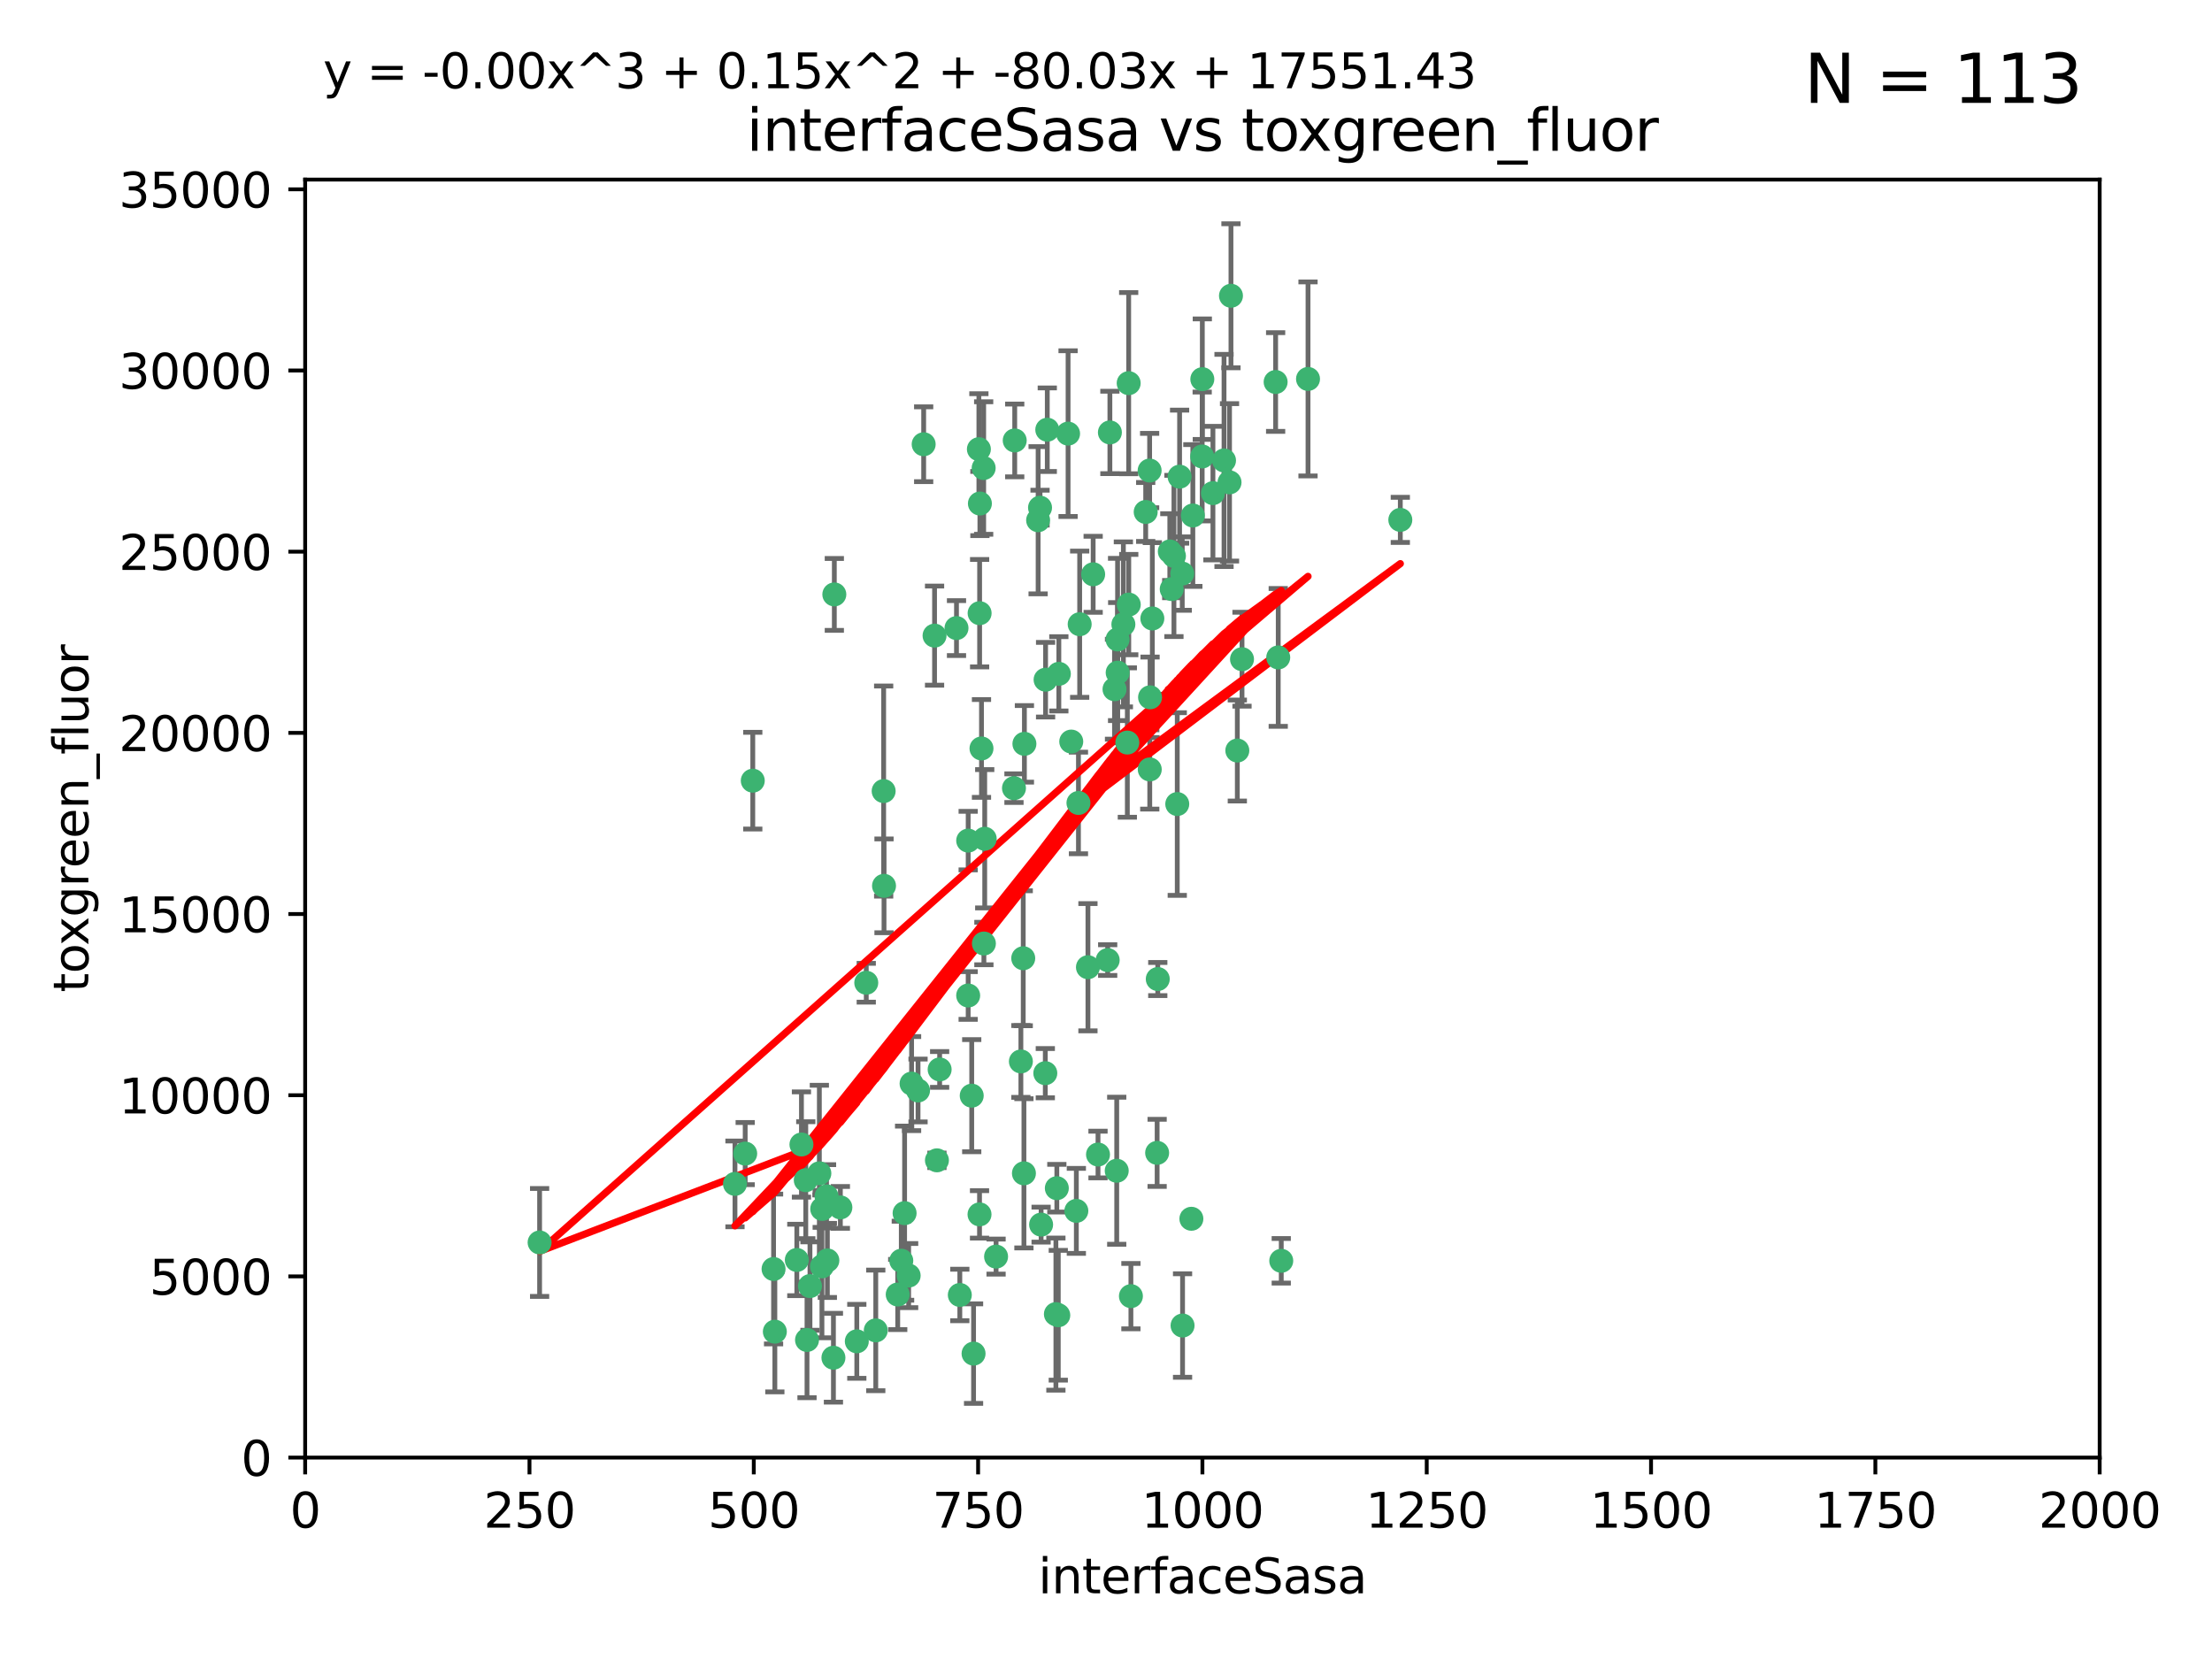 <?xml version="1.0" encoding="utf-8" standalone="no"?>
<!DOCTYPE svg PUBLIC "-//W3C//DTD SVG 1.1//EN"
  "http://www.w3.org/Graphics/SVG/1.1/DTD/svg11.dtd">
<svg xmlns:xlink="http://www.w3.org/1999/xlink" width="460.8pt" height="345.6pt" viewBox="0 0 460.8 345.6" xmlns="http://www.w3.org/2000/svg" version="1.1">
 <defs>
  <style type="text/css">*{stroke-linejoin: round; stroke-linecap: butt}</style>
 </defs>
 <g id="figure_1">
  <g id="patch_1">
   <path d="M 0 345.6 
L 460.8 345.6 
L 460.8 0 
L 0 0 
z
" style="fill: #ffffff"/>
  </g>
  <g id="axes_1">
   <g id="patch_2">
    <path d="M 63.571 303.64 
L 437.4 303.64 
L 437.4 37.411 
L 63.571 37.411 
z
" style="fill: #ffffff"/>
   </g>
   <g id="PathCollection_1">
    <defs>
     <path id="m1717d01a74" d="M 0 1.118 
C 0.297 1.118 0.581 1 0.791 0.791 
C 1 0.581 1.118 0.297 1.118 0 
C 1.118 -0.297 1 -0.581 0.791 -0.791 
C 0.581 -1 0.297 -1.118 0 -1.118 
C -0.297 -1.118 -0.581 -1 -0.791 -0.791 
C -1 -0.581 -1.118 -0.297 -1.118 0 
C -1.118 0.297 -1 0.581 -0.791 0.791 
C -0.581 1 -0.297 1.118 0 1.118 
z
" style="stroke: #3cb371"/>
    </defs>
    <g clip-path="url(#p1d2801ffeb)">
     <use xlink:href="#m1717d01a74" x="243.693" y="114.876" style="fill: #3cb371; stroke: #3cb371"/>
     <use xlink:href="#m1717d01a74" x="272.484" y="78.941" style="fill: #3cb371; stroke: #3cb371"/>
     <use xlink:href="#m1717d01a74" x="239.489" y="98.026" style="fill: #3cb371; stroke: #3cb371"/>
     <use xlink:href="#m1717d01a74" x="250.437" y="95.094" style="fill: #3cb371; stroke: #3cb371"/>
     <use xlink:href="#m1717d01a74" x="266.28" y="136.954" style="fill: #3cb371; stroke: #3cb371"/>
     <use xlink:href="#m1717d01a74" x="218.168" y="89.516" style="fill: #3cb371; stroke: #3cb371"/>
     <use xlink:href="#m1717d01a74" x="265.738" y="79.578" style="fill: #3cb371; stroke: #3cb371"/>
     <use xlink:href="#m1717d01a74" x="254.987" y="95.918" style="fill: #3cb371; stroke: #3cb371"/>
     <use xlink:href="#m1717d01a74" x="246.284" y="119.488" style="fill: #3cb371; stroke: #3cb371"/>
     <use xlink:href="#m1717d01a74" x="252.676" y="102.727" style="fill: #3cb371; stroke: #3cb371"/>
     <use xlink:href="#m1717d01a74" x="244.553" y="115.814" style="fill: #3cb371; stroke: #3cb371"/>
     <use xlink:href="#m1717d01a74" x="240.054" y="128.839" style="fill: #3cb371; stroke: #3cb371"/>
     <use xlink:href="#m1717d01a74" x="258.734" y="137.321" style="fill: #3cb371; stroke: #3cb371"/>
     <use xlink:href="#m1717d01a74" x="256.134" y="100.483" style="fill: #3cb371; stroke: #3cb371"/>
     <use xlink:href="#m1717d01a74" x="211.385" y="91.754" style="fill: #3cb371; stroke: #3cb371"/>
     <use xlink:href="#m1717d01a74" x="235.142" y="125.947" style="fill: #3cb371; stroke: #3cb371"/>
     <use xlink:href="#m1717d01a74" x="234.02" y="130.067" style="fill: #3cb371; stroke: #3cb371"/>
     <use xlink:href="#m1717d01a74" x="223.161" y="154.483" style="fill: #3cb371; stroke: #3cb371"/>
     <use xlink:href="#m1717d01a74" x="248.491" y="107.386" style="fill: #3cb371; stroke: #3cb371"/>
     <use xlink:href="#m1717d01a74" x="238.669" y="106.653" style="fill: #3cb371; stroke: #3cb371"/>
     <use xlink:href="#m1717d01a74" x="227.725" y="119.635" style="fill: #3cb371; stroke: #3cb371"/>
     <use xlink:href="#m1717d01a74" x="235.125" y="79.819" style="fill: #3cb371; stroke: #3cb371"/>
     <use xlink:href="#m1717d01a74" x="244.091" y="122.72" style="fill: #3cb371; stroke: #3cb371"/>
     <use xlink:href="#m1717d01a74" x="241.185" y="203.953" style="fill: #3cb371; stroke: #3cb371"/>
     <use xlink:href="#m1717d01a74" x="231.211" y="90.084" style="fill: #3cb371; stroke: #3cb371"/>
     <use xlink:href="#m1717d01a74" x="213.404" y="154.954" style="fill: #3cb371; stroke: #3cb371"/>
     <use xlink:href="#m1717d01a74" x="204.131" y="104.896" style="fill: #3cb371; stroke: #3cb371"/>
     <use xlink:href="#m1717d01a74" x="245.731" y="99.298" style="fill: #3cb371; stroke: #3cb371"/>
     <use xlink:href="#m1717d01a74" x="257.757" y="156.348" style="fill: #3cb371; stroke: #3cb371"/>
     <use xlink:href="#m1717d01a74" x="266.908" y="262.649" style="fill: #3cb371; stroke: #3cb371"/>
     <use xlink:href="#m1717d01a74" x="216.658" y="105.756" style="fill: #3cb371; stroke: #3cb371"/>
     <use xlink:href="#m1717d01a74" x="204.916" y="97.498" style="fill: #3cb371; stroke: #3cb371"/>
     <use xlink:href="#m1717d01a74" x="192.417" y="92.545" style="fill: #3cb371; stroke: #3cb371"/>
     <use xlink:href="#m1717d01a74" x="222.501" y="90.332" style="fill: #3cb371; stroke: #3cb371"/>
     <use xlink:href="#m1717d01a74" x="291.711" y="108.301" style="fill: #3cb371; stroke: #3cb371"/>
     <use xlink:href="#m1717d01a74" x="224.916" y="130.038" style="fill: #3cb371; stroke: #3cb371"/>
     <use xlink:href="#m1717d01a74" x="230.751" y="200.005" style="fill: #3cb371; stroke: #3cb371"/>
     <use xlink:href="#m1717d01a74" x="250.465" y="78.988" style="fill: #3cb371; stroke: #3cb371"/>
     <use xlink:href="#m1717d01a74" x="199.256" y="130.84" style="fill: #3cb371; stroke: #3cb371"/>
     <use xlink:href="#m1717d01a74" x="204.462" y="155.918" style="fill: #3cb371; stroke: #3cb371"/>
     <use xlink:href="#m1717d01a74" x="201.688" y="207.381" style="fill: #3cb371; stroke: #3cb371"/>
     <use xlink:href="#m1717d01a74" x="216.882" y="255.109" style="fill: #3cb371; stroke: #3cb371"/>
     <use xlink:href="#m1717d01a74" x="213.159" y="199.62" style="fill: #3cb371; stroke: #3cb371"/>
     <use xlink:href="#m1717d01a74" x="216.26" y="108.373" style="fill: #3cb371; stroke: #3cb371"/>
     <use xlink:href="#m1717d01a74" x="220.577" y="140.37" style="fill: #3cb371; stroke: #3cb371"/>
     <use xlink:href="#m1717d01a74" x="203.92" y="93.572" style="fill: #3cb371; stroke: #3cb371"/>
     <use xlink:href="#m1717d01a74" x="204.073" y="127.738" style="fill: #3cb371; stroke: #3cb371"/>
     <use xlink:href="#m1717d01a74" x="224.662" y="167.27" style="fill: #3cb371; stroke: #3cb371"/>
     <use xlink:href="#m1717d01a74" x="239.579" y="145.262" style="fill: #3cb371; stroke: #3cb371"/>
     <use xlink:href="#m1717d01a74" x="232.833" y="140.122" style="fill: #3cb371; stroke: #3cb371"/>
     <use xlink:href="#m1717d01a74" x="232.635" y="243.887" style="fill: #3cb371; stroke: #3cb371"/>
     <use xlink:href="#m1717d01a74" x="235.59" y="270.01" style="fill: #3cb371; stroke: #3cb371"/>
     <use xlink:href="#m1717d01a74" x="256.433" y="61.614" style="fill: #3cb371; stroke: #3cb371"/>
     <use xlink:href="#m1717d01a74" x="194.686" y="132.411" style="fill: #3cb371; stroke: #3cb371"/>
     <use xlink:href="#m1717d01a74" x="246.349" y="276.134" style="fill: #3cb371; stroke: #3cb371"/>
     <use xlink:href="#m1717d01a74" x="248.185" y="253.893" style="fill: #3cb371; stroke: #3cb371"/>
     <use xlink:href="#m1717d01a74" x="220.157" y="247.522" style="fill: #3cb371; stroke: #3cb371"/>
     <use xlink:href="#m1717d01a74" x="180.458" y="204.723" style="fill: #3cb371; stroke: #3cb371"/>
     <use xlink:href="#m1717d01a74" x="211.23" y="164.19" style="fill: #3cb371; stroke: #3cb371"/>
     <use xlink:href="#m1717d01a74" x="232.811" y="133.213" style="fill: #3cb371; stroke: #3cb371"/>
     <use xlink:href="#m1717d01a74" x="202.811" y="281.982" style="fill: #3cb371; stroke: #3cb371"/>
     <use xlink:href="#m1717d01a74" x="239.516" y="160.289" style="fill: #3cb371; stroke: #3cb371"/>
     <use xlink:href="#m1717d01a74" x="204.964" y="196.552" style="fill: #3cb371; stroke: #3cb371"/>
     <use xlink:href="#m1717d01a74" x="219.963" y="273.75" style="fill: #3cb371; stroke: #3cb371"/>
     <use xlink:href="#m1717d01a74" x="189.899" y="225.734" style="fill: #3cb371; stroke: #3cb371"/>
     <use xlink:href="#m1717d01a74" x="212.669" y="221.118" style="fill: #3cb371; stroke: #3cb371"/>
     <use xlink:href="#m1717d01a74" x="205.136" y="174.728" style="fill: #3cb371; stroke: #3cb371"/>
     <use xlink:href="#m1717d01a74" x="213.303" y="244.424" style="fill: #3cb371; stroke: #3cb371"/>
     <use xlink:href="#m1717d01a74" x="161.148" y="264.357" style="fill: #3cb371; stroke: #3cb371"/>
     <use xlink:href="#m1717d01a74" x="217.815" y="141.593" style="fill: #3cb371; stroke: #3cb371"/>
     <use xlink:href="#m1717d01a74" x="201.69" y="175.112" style="fill: #3cb371; stroke: #3cb371"/>
     <use xlink:href="#m1717d01a74" x="199.948" y="269.764" style="fill: #3cb371; stroke: #3cb371"/>
     <use xlink:href="#m1717d01a74" x="234.846" y="154.686" style="fill: #3cb371; stroke: #3cb371"/>
     <use xlink:href="#m1717d01a74" x="175.066" y="251.524" style="fill: #3cb371; stroke: #3cb371"/>
     <use xlink:href="#m1717d01a74" x="184.082" y="164.794" style="fill: #3cb371; stroke: #3cb371"/>
     <use xlink:href="#m1717d01a74" x="207.501" y="261.772" style="fill: #3cb371; stroke: #3cb371"/>
     <use xlink:href="#m1717d01a74" x="187.755" y="262.628" style="fill: #3cb371; stroke: #3cb371"/>
     <use xlink:href="#m1717d01a74" x="172.357" y="262.571" style="fill: #3cb371; stroke: #3cb371"/>
     <use xlink:href="#m1717d01a74" x="165.991" y="262.474" style="fill: #3cb371; stroke: #3cb371"/>
     <use xlink:href="#m1717d01a74" x="232.174" y="143.576" style="fill: #3cb371; stroke: #3cb371"/>
     <use xlink:href="#m1717d01a74" x="167.858" y="245.856" style="fill: #3cb371; stroke: #3cb371"/>
     <use xlink:href="#m1717d01a74" x="166.957" y="238.42" style="fill: #3cb371; stroke: #3cb371"/>
     <use xlink:href="#m1717d01a74" x="224.222" y="252.246" style="fill: #3cb371; stroke: #3cb371"/>
     <use xlink:href="#m1717d01a74" x="228.736" y="240.511" style="fill: #3cb371; stroke: #3cb371"/>
     <use xlink:href="#m1717d01a74" x="241.052" y="240.162" style="fill: #3cb371; stroke: #3cb371"/>
     <use xlink:href="#m1717d01a74" x="112.41" y="258.827" style="fill: #3cb371; stroke: #3cb371"/>
     <use xlink:href="#m1717d01a74" x="171.281" y="251.838" style="fill: #3cb371; stroke: #3cb371"/>
     <use xlink:href="#m1717d01a74" x="178.488" y="279.423" style="fill: #3cb371; stroke: #3cb371"/>
     <use xlink:href="#m1717d01a74" x="156.817" y="162.629" style="fill: #3cb371; stroke: #3cb371"/>
     <use xlink:href="#m1717d01a74" x="245.245" y="167.495" style="fill: #3cb371; stroke: #3cb371"/>
     <use xlink:href="#m1717d01a74" x="188.445" y="252.723" style="fill: #3cb371; stroke: #3cb371"/>
     <use xlink:href="#m1717d01a74" x="217.757" y="223.562" style="fill: #3cb371; stroke: #3cb371"/>
     <use xlink:href="#m1717d01a74" x="170.686" y="244.428" style="fill: #3cb371; stroke: #3cb371"/>
     <use xlink:href="#m1717d01a74" x="173.619" y="282.837" style="fill: #3cb371; stroke: #3cb371"/>
     <use xlink:href="#m1717d01a74" x="172.183" y="249.211" style="fill: #3cb371; stroke: #3cb371"/>
     <use xlink:href="#m1717d01a74" x="191.245" y="227.169" style="fill: #3cb371; stroke: #3cb371"/>
     <use xlink:href="#m1717d01a74" x="220.46" y="273.991" style="fill: #3cb371; stroke: #3cb371"/>
     <use xlink:href="#m1717d01a74" x="173.806" y="123.828" style="fill: #3cb371; stroke: #3cb371"/>
     <use xlink:href="#m1717d01a74" x="155.238" y="240.314" style="fill: #3cb371; stroke: #3cb371"/>
     <use xlink:href="#m1717d01a74" x="161.415" y="277.409" style="fill: #3cb371; stroke: #3cb371"/>
     <use xlink:href="#m1717d01a74" x="195.181" y="241.718" style="fill: #3cb371; stroke: #3cb371"/>
     <use xlink:href="#m1717d01a74" x="168.116" y="279.141" style="fill: #3cb371; stroke: #3cb371"/>
     <use xlink:href="#m1717d01a74" x="204.052" y="252.978" style="fill: #3cb371; stroke: #3cb371"/>
     <use xlink:href="#m1717d01a74" x="187.013" y="269.669" style="fill: #3cb371; stroke: #3cb371"/>
     <use xlink:href="#m1717d01a74" x="195.744" y="222.785" style="fill: #3cb371; stroke: #3cb371"/>
     <use xlink:href="#m1717d01a74" x="189.29" y="265.728" style="fill: #3cb371; stroke: #3cb371"/>
     <use xlink:href="#m1717d01a74" x="182.439" y="277.145" style="fill: #3cb371; stroke: #3cb371"/>
     <use xlink:href="#m1717d01a74" x="226.639" y="201.488" style="fill: #3cb371; stroke: #3cb371"/>
     <use xlink:href="#m1717d01a74" x="171.225" y="263.81" style="fill: #3cb371; stroke: #3cb371"/>
     <use xlink:href="#m1717d01a74" x="184.157" y="184.534" style="fill: #3cb371; stroke: #3cb371"/>
     <use xlink:href="#m1717d01a74" x="153.109" y="246.624" style="fill: #3cb371; stroke: #3cb371"/>
     <use xlink:href="#m1717d01a74" x="168.733" y="267.91" style="fill: #3cb371; stroke: #3cb371"/>
     <use xlink:href="#m1717d01a74" x="202.428" y="228.248" style="fill: #3cb371; stroke: #3cb371"/>
    </g>
   </g>
   <g id="matplotlib.axis_1">
    <g id="xtick_1">
     <g id="line2d_1">
      <defs>
       <path id="mdd2e224fd5" d="M 0 0 
L 0 3.5 
" style="stroke: #000000; stroke-width: 0.8"/>
      </defs>
      <g>
       <use xlink:href="#mdd2e224fd5" x="63.571" y="303.64" style="stroke: #000000; stroke-width: 0.8"/>
      </g>
     </g>
     <g id="text_1">
      <!-- 0 -->
      <g transform="translate(60.39 318.238)scale(0.1 -0.1)">
       <defs>
        <path id="DejaVuSans-30" d="M 2034 4250 
Q 1547 4250 1301 3770 
Q 1056 3291 1056 2328 
Q 1056 1369 1301 889 
Q 1547 409 2034 409 
Q 2525 409 2770 889 
Q 3016 1369 3016 2328 
Q 3016 3291 2770 3770 
Q 2525 4250 2034 4250 
z
M 2034 4750 
Q 2819 4750 3233 4129 
Q 3647 3509 3647 2328 
Q 3647 1150 3233 529 
Q 2819 -91 2034 -91 
Q 1250 -91 836 529 
Q 422 1150 422 2328 
Q 422 3509 836 4129 
Q 1250 4750 2034 4750 
z
" transform="scale(0.016)"/>
       </defs>
       <use xlink:href="#DejaVuSans-30"/>
      </g>
     </g>
    </g>
    <g id="xtick_2">
     <g id="line2d_2">
      <g>
       <use xlink:href="#mdd2e224fd5" x="110.3" y="303.64" style="stroke: #000000; stroke-width: 0.8"/>
      </g>
     </g>
     <g id="text_2">
      <!-- 250 -->
      <g transform="translate(100.756 318.238)scale(0.1 -0.1)">
       <defs>
        <path id="DejaVuSans-32" d="M 1228 531 
L 3431 531 
L 3431 0 
L 469 0 
L 469 531 
Q 828 903 1448 1529 
Q 2069 2156 2228 2338 
Q 2531 2678 2651 2914 
Q 2772 3150 2772 3378 
Q 2772 3750 2511 3984 
Q 2250 4219 1831 4219 
Q 1534 4219 1204 4116 
Q 875 4013 500 3803 
L 500 4441 
Q 881 4594 1212 4672 
Q 1544 4750 1819 4750 
Q 2544 4750 2975 4387 
Q 3406 4025 3406 3419 
Q 3406 3131 3298 2873 
Q 3191 2616 2906 2266 
Q 2828 2175 2409 1742 
Q 1991 1309 1228 531 
z
" transform="scale(0.016)"/>
        <path id="DejaVuSans-35" d="M 691 4666 
L 3169 4666 
L 3169 4134 
L 1269 4134 
L 1269 2991 
Q 1406 3038 1543 3061 
Q 1681 3084 1819 3084 
Q 2600 3084 3056 2656 
Q 3513 2228 3513 1497 
Q 3513 744 3044 326 
Q 2575 -91 1722 -91 
Q 1428 -91 1123 -41 
Q 819 9 494 109 
L 494 744 
Q 775 591 1075 516 
Q 1375 441 1709 441 
Q 2250 441 2565 725 
Q 2881 1009 2881 1497 
Q 2881 1984 2565 2268 
Q 2250 2553 1709 2553 
Q 1456 2553 1204 2497 
Q 953 2441 691 2322 
L 691 4666 
z
" transform="scale(0.016)"/>
       </defs>
       <use xlink:href="#DejaVuSans-32"/>
       <use xlink:href="#DejaVuSans-35" x="63.623"/>
       <use xlink:href="#DejaVuSans-30" x="127.246"/>
      </g>
     </g>
    </g>
    <g id="xtick_3">
     <g id="line2d_3">
      <g>
       <use xlink:href="#mdd2e224fd5" x="157.028" y="303.64" style="stroke: #000000; stroke-width: 0.8"/>
      </g>
     </g>
     <g id="text_3">
      <!-- 500 -->
      <g transform="translate(147.485 318.238)scale(0.1 -0.1)">
       <use xlink:href="#DejaVuSans-35"/>
       <use xlink:href="#DejaVuSans-30" x="63.623"/>
       <use xlink:href="#DejaVuSans-30" x="127.246"/>
      </g>
     </g>
    </g>
    <g id="xtick_4">
     <g id="line2d_4">
      <g>
       <use xlink:href="#mdd2e224fd5" x="203.757" y="303.64" style="stroke: #000000; stroke-width: 0.8"/>
      </g>
     </g>
     <g id="text_4">
      <!-- 750 -->
      <g transform="translate(194.213 318.238)scale(0.1 -0.1)">
       <defs>
        <path id="DejaVuSans-37" d="M 525 4666 
L 3525 4666 
L 3525 4397 
L 1831 0 
L 1172 0 
L 2766 4134 
L 525 4134 
L 525 4666 
z
" transform="scale(0.016)"/>
       </defs>
       <use xlink:href="#DejaVuSans-37"/>
       <use xlink:href="#DejaVuSans-35" x="63.623"/>
       <use xlink:href="#DejaVuSans-30" x="127.246"/>
      </g>
     </g>
    </g>
    <g id="xtick_5">
     <g id="line2d_5">
      <g>
       <use xlink:href="#mdd2e224fd5" x="250.486" y="303.64" style="stroke: #000000; stroke-width: 0.8"/>
      </g>
     </g>
     <g id="text_5">
      <!-- 1000 -->
      <g transform="translate(237.761 318.238)scale(0.1 -0.1)">
       <defs>
        <path id="DejaVuSans-31" d="M 794 531 
L 1825 531 
L 1825 4091 
L 703 3866 
L 703 4441 
L 1819 4666 
L 2450 4666 
L 2450 531 
L 3481 531 
L 3481 0 
L 794 0 
L 794 531 
z
" transform="scale(0.016)"/>
       </defs>
       <use xlink:href="#DejaVuSans-31"/>
       <use xlink:href="#DejaVuSans-30" x="63.623"/>
       <use xlink:href="#DejaVuSans-30" x="127.246"/>
       <use xlink:href="#DejaVuSans-30" x="190.869"/>
      </g>
     </g>
    </g>
    <g id="xtick_6">
     <g id="line2d_6">
      <g>
       <use xlink:href="#mdd2e224fd5" x="297.214" y="303.64" style="stroke: #000000; stroke-width: 0.8"/>
      </g>
     </g>
     <g id="text_6">
      <!-- 1250 -->
      <g transform="translate(284.489 318.238)scale(0.1 -0.1)">
       <use xlink:href="#DejaVuSans-31"/>
       <use xlink:href="#DejaVuSans-32" x="63.623"/>
       <use xlink:href="#DejaVuSans-35" x="127.246"/>
       <use xlink:href="#DejaVuSans-30" x="190.869"/>
      </g>
     </g>
    </g>
    <g id="xtick_7">
     <g id="line2d_7">
      <g>
       <use xlink:href="#mdd2e224fd5" x="343.943" y="303.64" style="stroke: #000000; stroke-width: 0.8"/>
      </g>
     </g>
     <g id="text_7">
      <!-- 1500 -->
      <g transform="translate(331.218 318.238)scale(0.1 -0.1)">
       <use xlink:href="#DejaVuSans-31"/>
       <use xlink:href="#DejaVuSans-35" x="63.623"/>
       <use xlink:href="#DejaVuSans-30" x="127.246"/>
       <use xlink:href="#DejaVuSans-30" x="190.869"/>
      </g>
     </g>
    </g>
    <g id="xtick_8">
     <g id="line2d_8">
      <g>
       <use xlink:href="#mdd2e224fd5" x="390.671" y="303.64" style="stroke: #000000; stroke-width: 0.8"/>
      </g>
     </g>
     <g id="text_8">
      <!-- 1750 -->
      <g transform="translate(377.946 318.238)scale(0.1 -0.1)">
       <use xlink:href="#DejaVuSans-31"/>
       <use xlink:href="#DejaVuSans-37" x="63.623"/>
       <use xlink:href="#DejaVuSans-35" x="127.246"/>
       <use xlink:href="#DejaVuSans-30" x="190.869"/>
      </g>
     </g>
    </g>
    <g id="xtick_9">
     <g id="line2d_9">
      <g>
       <use xlink:href="#mdd2e224fd5" x="437.4" y="303.64" style="stroke: #000000; stroke-width: 0.8"/>
      </g>
     </g>
     <g id="text_9">
      <!-- 2000 -->
      <g transform="translate(424.675 318.238)scale(0.1 -0.1)">
       <use xlink:href="#DejaVuSans-32"/>
       <use xlink:href="#DejaVuSans-30" x="63.623"/>
       <use xlink:href="#DejaVuSans-30" x="127.246"/>
       <use xlink:href="#DejaVuSans-30" x="190.869"/>
      </g>
     </g>
    </g>
    <g id="text_10">
     <!-- interfaceSasa -->
     <g transform="translate(216.279 331.917)scale(0.1 -0.1)">
      <defs>
       <path id="DejaVuSans-69" d="M 603 3500 
L 1178 3500 
L 1178 0 
L 603 0 
L 603 3500 
z
M 603 4863 
L 1178 4863 
L 1178 4134 
L 603 4134 
L 603 4863 
z
" transform="scale(0.016)"/>
       <path id="DejaVuSans-6e" d="M 3513 2113 
L 3513 0 
L 2938 0 
L 2938 2094 
Q 2938 2591 2744 2837 
Q 2550 3084 2163 3084 
Q 1697 3084 1428 2787 
Q 1159 2491 1159 1978 
L 1159 0 
L 581 0 
L 581 3500 
L 1159 3500 
L 1159 2956 
Q 1366 3272 1645 3428 
Q 1925 3584 2291 3584 
Q 2894 3584 3203 3211 
Q 3513 2838 3513 2113 
z
" transform="scale(0.016)"/>
       <path id="DejaVuSans-74" d="M 1172 4494 
L 1172 3500 
L 2356 3500 
L 2356 3053 
L 1172 3053 
L 1172 1153 
Q 1172 725 1289 603 
Q 1406 481 1766 481 
L 2356 481 
L 2356 0 
L 1766 0 
Q 1100 0 847 248 
Q 594 497 594 1153 
L 594 3053 
L 172 3053 
L 172 3500 
L 594 3500 
L 594 4494 
L 1172 4494 
z
" transform="scale(0.016)"/>
       <path id="DejaVuSans-65" d="M 3597 1894 
L 3597 1613 
L 953 1613 
Q 991 1019 1311 708 
Q 1631 397 2203 397 
Q 2534 397 2845 478 
Q 3156 559 3463 722 
L 3463 178 
Q 3153 47 2828 -22 
Q 2503 -91 2169 -91 
Q 1331 -91 842 396 
Q 353 884 353 1716 
Q 353 2575 817 3079 
Q 1281 3584 2069 3584 
Q 2775 3584 3186 3129 
Q 3597 2675 3597 1894 
z
M 3022 2063 
Q 3016 2534 2758 2815 
Q 2500 3097 2075 3097 
Q 1594 3097 1305 2825 
Q 1016 2553 972 2059 
L 3022 2063 
z
" transform="scale(0.016)"/>
       <path id="DejaVuSans-72" d="M 2631 2963 
Q 2534 3019 2420 3045 
Q 2306 3072 2169 3072 
Q 1681 3072 1420 2755 
Q 1159 2438 1159 1844 
L 1159 0 
L 581 0 
L 581 3500 
L 1159 3500 
L 1159 2956 
Q 1341 3275 1631 3429 
Q 1922 3584 2338 3584 
Q 2397 3584 2469 3576 
Q 2541 3569 2628 3553 
L 2631 2963 
z
" transform="scale(0.016)"/>
       <path id="DejaVuSans-66" d="M 2375 4863 
L 2375 4384 
L 1825 4384 
Q 1516 4384 1395 4259 
Q 1275 4134 1275 3809 
L 1275 3500 
L 2222 3500 
L 2222 3053 
L 1275 3053 
L 1275 0 
L 697 0 
L 697 3053 
L 147 3053 
L 147 3500 
L 697 3500 
L 697 3744 
Q 697 4328 969 4595 
Q 1241 4863 1831 4863 
L 2375 4863 
z
" transform="scale(0.016)"/>
       <path id="DejaVuSans-61" d="M 2194 1759 
Q 1497 1759 1228 1600 
Q 959 1441 959 1056 
Q 959 750 1161 570 
Q 1363 391 1709 391 
Q 2188 391 2477 730 
Q 2766 1069 2766 1631 
L 2766 1759 
L 2194 1759 
z
M 3341 1997 
L 3341 0 
L 2766 0 
L 2766 531 
Q 2569 213 2275 61 
Q 1981 -91 1556 -91 
Q 1019 -91 701 211 
Q 384 513 384 1019 
Q 384 1609 779 1909 
Q 1175 2209 1959 2209 
L 2766 2209 
L 2766 2266 
Q 2766 2663 2505 2880 
Q 2244 3097 1772 3097 
Q 1472 3097 1187 3025 
Q 903 2953 641 2809 
L 641 3341 
Q 956 3463 1253 3523 
Q 1550 3584 1831 3584 
Q 2591 3584 2966 3190 
Q 3341 2797 3341 1997 
z
" transform="scale(0.016)"/>
       <path id="DejaVuSans-63" d="M 3122 3366 
L 3122 2828 
Q 2878 2963 2633 3030 
Q 2388 3097 2138 3097 
Q 1578 3097 1268 2742 
Q 959 2388 959 1747 
Q 959 1106 1268 751 
Q 1578 397 2138 397 
Q 2388 397 2633 464 
Q 2878 531 3122 666 
L 3122 134 
Q 2881 22 2623 -34 
Q 2366 -91 2075 -91 
Q 1284 -91 818 406 
Q 353 903 353 1747 
Q 353 2603 823 3093 
Q 1294 3584 2113 3584 
Q 2378 3584 2631 3529 
Q 2884 3475 3122 3366 
z
" transform="scale(0.016)"/>
       <path id="DejaVuSans-53" d="M 3425 4513 
L 3425 3897 
Q 3066 4069 2747 4153 
Q 2428 4238 2131 4238 
Q 1616 4238 1336 4038 
Q 1056 3838 1056 3469 
Q 1056 3159 1242 3001 
Q 1428 2844 1947 2747 
L 2328 2669 
Q 3034 2534 3370 2195 
Q 3706 1856 3706 1288 
Q 3706 609 3251 259 
Q 2797 -91 1919 -91 
Q 1588 -91 1214 -16 
Q 841 59 441 206 
L 441 856 
Q 825 641 1194 531 
Q 1563 422 1919 422 
Q 2459 422 2753 634 
Q 3047 847 3047 1241 
Q 3047 1584 2836 1778 
Q 2625 1972 2144 2069 
L 1759 2144 
Q 1053 2284 737 2584 
Q 422 2884 422 3419 
Q 422 4038 858 4394 
Q 1294 4750 2059 4750 
Q 2388 4750 2728 4690 
Q 3069 4631 3425 4513 
z
" transform="scale(0.016)"/>
       <path id="DejaVuSans-73" d="M 2834 3397 
L 2834 2853 
Q 2591 2978 2328 3040 
Q 2066 3103 1784 3103 
Q 1356 3103 1142 2972 
Q 928 2841 928 2578 
Q 928 2378 1081 2264 
Q 1234 2150 1697 2047 
L 1894 2003 
Q 2506 1872 2764 1633 
Q 3022 1394 3022 966 
Q 3022 478 2636 193 
Q 2250 -91 1575 -91 
Q 1294 -91 989 -36 
Q 684 19 347 128 
L 347 722 
Q 666 556 975 473 
Q 1284 391 1588 391 
Q 1994 391 2212 530 
Q 2431 669 2431 922 
Q 2431 1156 2273 1281 
Q 2116 1406 1581 1522 
L 1381 1569 
Q 847 1681 609 1914 
Q 372 2147 372 2553 
Q 372 3047 722 3315 
Q 1072 3584 1716 3584 
Q 2034 3584 2315 3537 
Q 2597 3491 2834 3397 
z
" transform="scale(0.016)"/>
      </defs>
      <use xlink:href="#DejaVuSans-69"/>
      <use xlink:href="#DejaVuSans-6e" x="27.783"/>
      <use xlink:href="#DejaVuSans-74" x="91.162"/>
      <use xlink:href="#DejaVuSans-65" x="130.371"/>
      <use xlink:href="#DejaVuSans-72" x="191.895"/>
      <use xlink:href="#DejaVuSans-66" x="233.008"/>
      <use xlink:href="#DejaVuSans-61" x="268.213"/>
      <use xlink:href="#DejaVuSans-63" x="329.492"/>
      <use xlink:href="#DejaVuSans-65" x="384.473"/>
      <use xlink:href="#DejaVuSans-53" x="445.996"/>
      <use xlink:href="#DejaVuSans-61" x="509.473"/>
      <use xlink:href="#DejaVuSans-73" x="570.752"/>
      <use xlink:href="#DejaVuSans-61" x="622.852"/>
     </g>
    </g>
   </g>
   <g id="matplotlib.axis_2">
    <g id="ytick_1">
     <g id="line2d_10">
      <defs>
       <path id="m7e68517c6d" d="M 0 0 
L -3.5 0 
" style="stroke: #000000; stroke-width: 0.8"/>
      </defs>
      <g>
       <use xlink:href="#m7e68517c6d" x="63.571" y="303.64" style="stroke: #000000; stroke-width: 0.8"/>
      </g>
     </g>
     <g id="text_11">
      <!-- 0 -->
      <g transform="translate(50.209 307.439)scale(0.1 -0.1)">
       <use xlink:href="#DejaVuSans-30"/>
      </g>
     </g>
    </g>
    <g id="ytick_2">
     <g id="line2d_11">
      <g>
       <use xlink:href="#m7e68517c6d" x="63.571" y="265.897" style="stroke: #000000; stroke-width: 0.8"/>
      </g>
     </g>
     <g id="text_12">
      <!-- 5000 -->
      <g transform="translate(31.121 269.696)scale(0.1 -0.1)">
       <use xlink:href="#DejaVuSans-35"/>
       <use xlink:href="#DejaVuSans-30" x="63.623"/>
       <use xlink:href="#DejaVuSans-30" x="127.246"/>
       <use xlink:href="#DejaVuSans-30" x="190.869"/>
      </g>
     </g>
    </g>
    <g id="ytick_3">
     <g id="line2d_12">
      <g>
       <use xlink:href="#m7e68517c6d" x="63.571" y="228.154" style="stroke: #000000; stroke-width: 0.8"/>
      </g>
     </g>
     <g id="text_13">
      <!-- 10000 -->
      <g transform="translate(24.759 231.953)scale(0.1 -0.1)">
       <use xlink:href="#DejaVuSans-31"/>
       <use xlink:href="#DejaVuSans-30" x="63.623"/>
       <use xlink:href="#DejaVuSans-30" x="127.246"/>
       <use xlink:href="#DejaVuSans-30" x="190.869"/>
       <use xlink:href="#DejaVuSans-30" x="254.492"/>
      </g>
     </g>
    </g>
    <g id="ytick_4">
     <g id="line2d_13">
      <g>
       <use xlink:href="#m7e68517c6d" x="63.571" y="190.411" style="stroke: #000000; stroke-width: 0.8"/>
      </g>
     </g>
     <g id="text_14">
      <!-- 15000 -->
      <g transform="translate(24.759 194.21)scale(0.1 -0.1)">
       <use xlink:href="#DejaVuSans-31"/>
       <use xlink:href="#DejaVuSans-35" x="63.623"/>
       <use xlink:href="#DejaVuSans-30" x="127.246"/>
       <use xlink:href="#DejaVuSans-30" x="190.869"/>
       <use xlink:href="#DejaVuSans-30" x="254.492"/>
      </g>
     </g>
    </g>
    <g id="ytick_5">
     <g id="line2d_14">
      <g>
       <use xlink:href="#m7e68517c6d" x="63.571" y="152.668" style="stroke: #000000; stroke-width: 0.8"/>
      </g>
     </g>
     <g id="text_15">
      <!-- 20000 -->
      <g transform="translate(24.759 156.467)scale(0.1 -0.1)">
       <use xlink:href="#DejaVuSans-32"/>
       <use xlink:href="#DejaVuSans-30" x="63.623"/>
       <use xlink:href="#DejaVuSans-30" x="127.246"/>
       <use xlink:href="#DejaVuSans-30" x="190.869"/>
       <use xlink:href="#DejaVuSans-30" x="254.492"/>
      </g>
     </g>
    </g>
    <g id="ytick_6">
     <g id="line2d_15">
      <g>
       <use xlink:href="#m7e68517c6d" x="63.571" y="114.925" style="stroke: #000000; stroke-width: 0.8"/>
      </g>
     </g>
     <g id="text_16">
      <!-- 25000 -->
      <g transform="translate(24.759 118.724)scale(0.1 -0.1)">
       <use xlink:href="#DejaVuSans-32"/>
       <use xlink:href="#DejaVuSans-35" x="63.623"/>
       <use xlink:href="#DejaVuSans-30" x="127.246"/>
       <use xlink:href="#DejaVuSans-30" x="190.869"/>
       <use xlink:href="#DejaVuSans-30" x="254.492"/>
      </g>
     </g>
    </g>
    <g id="ytick_7">
     <g id="line2d_16">
      <g>
       <use xlink:href="#m7e68517c6d" x="63.571" y="77.181" style="stroke: #000000; stroke-width: 0.8"/>
      </g>
     </g>
     <g id="text_17">
      <!-- 30000 -->
      <g transform="translate(24.759 80.981)scale(0.1 -0.1)">
       <defs>
        <path id="DejaVuSans-33" d="M 2597 2516 
Q 3050 2419 3304 2112 
Q 3559 1806 3559 1356 
Q 3559 666 3084 287 
Q 2609 -91 1734 -91 
Q 1441 -91 1130 -33 
Q 819 25 488 141 
L 488 750 
Q 750 597 1062 519 
Q 1375 441 1716 441 
Q 2309 441 2620 675 
Q 2931 909 2931 1356 
Q 2931 1769 2642 2001 
Q 2353 2234 1838 2234 
L 1294 2234 
L 1294 2753 
L 1863 2753 
Q 2328 2753 2575 2939 
Q 2822 3125 2822 3475 
Q 2822 3834 2567 4026 
Q 2313 4219 1838 4219 
Q 1578 4219 1281 4162 
Q 984 4106 628 3988 
L 628 4550 
Q 988 4650 1302 4700 
Q 1616 4750 1894 4750 
Q 2613 4750 3031 4423 
Q 3450 4097 3450 3541 
Q 3450 3153 3228 2886 
Q 3006 2619 2597 2516 
z
" transform="scale(0.016)"/>
       </defs>
       <use xlink:href="#DejaVuSans-33"/>
       <use xlink:href="#DejaVuSans-30" x="63.623"/>
       <use xlink:href="#DejaVuSans-30" x="127.246"/>
       <use xlink:href="#DejaVuSans-30" x="190.869"/>
       <use xlink:href="#DejaVuSans-30" x="254.492"/>
      </g>
     </g>
    </g>
    <g id="ytick_8">
     <g id="line2d_17">
      <g>
       <use xlink:href="#m7e68517c6d" x="63.571" y="39.438" style="stroke: #000000; stroke-width: 0.8"/>
      </g>
     </g>
     <g id="text_18">
      <!-- 35000 -->
      <g transform="translate(24.759 43.238)scale(0.1 -0.1)">
       <use xlink:href="#DejaVuSans-33"/>
       <use xlink:href="#DejaVuSans-35" x="63.623"/>
       <use xlink:href="#DejaVuSans-30" x="127.246"/>
       <use xlink:href="#DejaVuSans-30" x="190.869"/>
       <use xlink:href="#DejaVuSans-30" x="254.492"/>
      </g>
     </g>
    </g>
    <g id="text_19">
     <!-- toxgreen_fluor -->
     <g transform="translate(18.401 206.72)rotate(-90)scale(0.1 -0.1)">
      <defs>
       <path id="DejaVuSans-6f" d="M 1959 3097 
Q 1497 3097 1228 2736 
Q 959 2375 959 1747 
Q 959 1119 1226 758 
Q 1494 397 1959 397 
Q 2419 397 2687 759 
Q 2956 1122 2956 1747 
Q 2956 2369 2687 2733 
Q 2419 3097 1959 3097 
z
M 1959 3584 
Q 2709 3584 3137 3096 
Q 3566 2609 3566 1747 
Q 3566 888 3137 398 
Q 2709 -91 1959 -91 
Q 1206 -91 779 398 
Q 353 888 353 1747 
Q 353 2609 779 3096 
Q 1206 3584 1959 3584 
z
" transform="scale(0.016)"/>
       <path id="DejaVuSans-78" d="M 3513 3500 
L 2247 1797 
L 3578 0 
L 2900 0 
L 1881 1375 
L 863 0 
L 184 0 
L 1544 1831 
L 300 3500 
L 978 3500 
L 1906 2253 
L 2834 3500 
L 3513 3500 
z
" transform="scale(0.016)"/>
       <path id="DejaVuSans-67" d="M 2906 1791 
Q 2906 2416 2648 2759 
Q 2391 3103 1925 3103 
Q 1463 3103 1205 2759 
Q 947 2416 947 1791 
Q 947 1169 1205 825 
Q 1463 481 1925 481 
Q 2391 481 2648 825 
Q 2906 1169 2906 1791 
z
M 3481 434 
Q 3481 -459 3084 -895 
Q 2688 -1331 1869 -1331 
Q 1566 -1331 1297 -1286 
Q 1028 -1241 775 -1147 
L 775 -588 
Q 1028 -725 1275 -790 
Q 1522 -856 1778 -856 
Q 2344 -856 2625 -561 
Q 2906 -266 2906 331 
L 2906 616 
Q 2728 306 2450 153 
Q 2172 0 1784 0 
Q 1141 0 747 490 
Q 353 981 353 1791 
Q 353 2603 747 3093 
Q 1141 3584 1784 3584 
Q 2172 3584 2450 3431 
Q 2728 3278 2906 2969 
L 2906 3500 
L 3481 3500 
L 3481 434 
z
" transform="scale(0.016)"/>
       <path id="DejaVuSans-5f" d="M 3263 -1063 
L 3263 -1509 
L -63 -1509 
L -63 -1063 
L 3263 -1063 
z
" transform="scale(0.016)"/>
       <path id="DejaVuSans-6c" d="M 603 4863 
L 1178 4863 
L 1178 0 
L 603 0 
L 603 4863 
z
" transform="scale(0.016)"/>
       <path id="DejaVuSans-75" d="M 544 1381 
L 544 3500 
L 1119 3500 
L 1119 1403 
Q 1119 906 1312 657 
Q 1506 409 1894 409 
Q 2359 409 2629 706 
Q 2900 1003 2900 1516 
L 2900 3500 
L 3475 3500 
L 3475 0 
L 2900 0 
L 2900 538 
Q 2691 219 2414 64 
Q 2138 -91 1772 -91 
Q 1169 -91 856 284 
Q 544 659 544 1381 
z
M 1991 3584 
L 1991 3584 
z
" transform="scale(0.016)"/>
      </defs>
      <use xlink:href="#DejaVuSans-74"/>
      <use xlink:href="#DejaVuSans-6f" x="39.209"/>
      <use xlink:href="#DejaVuSans-78" x="97.266"/>
      <use xlink:href="#DejaVuSans-67" x="156.445"/>
      <use xlink:href="#DejaVuSans-72" x="219.922"/>
      <use xlink:href="#DejaVuSans-65" x="258.785"/>
      <use xlink:href="#DejaVuSans-65" x="320.309"/>
      <use xlink:href="#DejaVuSans-6e" x="381.832"/>
      <use xlink:href="#DejaVuSans-5f" x="445.211"/>
      <use xlink:href="#DejaVuSans-66" x="495.211"/>
      <use xlink:href="#DejaVuSans-6c" x="530.416"/>
      <use xlink:href="#DejaVuSans-75" x="558.199"/>
      <use xlink:href="#DejaVuSans-6f" x="621.578"/>
      <use xlink:href="#DejaVuSans-72" x="682.76"/>
     </g>
    </g>
   </g>
   <g id="LineCollection_1">
    <path d="M 243.693 122.737 
L 243.693 107.014 
" clip-path="url(#p1d2801ffeb)" style="fill: none; stroke: #696969"/>
    <path d="M 272.484 99.149 
L 272.484 58.733 
" clip-path="url(#p1d2801ffeb)" style="fill: none; stroke: #696969"/>
    <path d="M 239.489 105.772 
L 239.489 90.281 
" clip-path="url(#p1d2801ffeb)" style="fill: none; stroke: #696969"/>
    <path d="M 250.437 108.514 
L 250.437 81.675 
" clip-path="url(#p1d2801ffeb)" style="fill: none; stroke: #696969"/>
    <path d="M 266.28 151.309 
L 266.28 122.599 
" clip-path="url(#p1d2801ffeb)" style="fill: none; stroke: #696969"/>
    <path d="M 218.168 98.217 
L 218.168 80.815 
" clip-path="url(#p1d2801ffeb)" style="fill: none; stroke: #696969"/>
    <path d="M 265.738 89.863 
L 265.738 69.294 
" clip-path="url(#p1d2801ffeb)" style="fill: none; stroke: #696969"/>
    <path d="M 254.987 118.013 
L 254.987 73.824 
" clip-path="url(#p1d2801ffeb)" style="fill: none; stroke: #696969"/>
    <path d="M 246.284 127.133 
L 246.284 111.844 
" clip-path="url(#p1d2801ffeb)" style="fill: none; stroke: #696969"/>
    <path d="M 252.676 116.638 
L 252.676 88.815 
" clip-path="url(#p1d2801ffeb)" style="fill: none; stroke: #696969"/>
    <path d="M 244.553 132.604 
L 244.553 99.024 
" clip-path="url(#p1d2801ffeb)" style="fill: none; stroke: #696969"/>
    <path d="M 240.054 144.637 
L 240.054 113.041 
" clip-path="url(#p1d2801ffeb)" style="fill: none; stroke: #696969"/>
    <path d="M 258.734 147.102 
L 258.734 127.541 
" clip-path="url(#p1d2801ffeb)" style="fill: none; stroke: #696969"/>
    <path d="M 256.134 116.878 
L 256.134 84.088 
" clip-path="url(#p1d2801ffeb)" style="fill: none; stroke: #696969"/>
    <path d="M 211.385 99.334 
L 211.385 84.174 
" clip-path="url(#p1d2801ffeb)" style="fill: none; stroke: #696969"/>
    <path d="M 235.142 136.397 
L 235.142 115.497 
" clip-path="url(#p1d2801ffeb)" style="fill: none; stroke: #696969"/>
    <path d="M 234.02 147.25 
L 234.02 112.885 
" clip-path="url(#p1d2801ffeb)" style="fill: none; stroke: #696969"/>
    <path d="M 223.161 155.048 
L 223.161 153.918 
" clip-path="url(#p1d2801ffeb)" style="fill: none; stroke: #696969"/>
    <path d="M 248.491 122.155 
L 248.491 92.617 
" clip-path="url(#p1d2801ffeb)" style="fill: none; stroke: #696969"/>
    <path d="M 238.669 112.792 
L 238.669 100.514 
" clip-path="url(#p1d2801ffeb)" style="fill: none; stroke: #696969"/>
    <path d="M 227.725 127.554 
L 227.725 111.717 
" clip-path="url(#p1d2801ffeb)" style="fill: none; stroke: #696969"/>
    <path d="M 235.125 98.693 
L 235.125 60.945 
" clip-path="url(#p1d2801ffeb)" style="fill: none; stroke: #696969"/>
    <path d="M 244.091 124.514 
L 244.091 120.926 
" clip-path="url(#p1d2801ffeb)" style="fill: none; stroke: #696969"/>
    <path d="M 241.185 207.405 
L 241.185 200.501 
" clip-path="url(#p1d2801ffeb)" style="fill: none; stroke: #696969"/>
    <path d="M 231.211 98.668 
L 231.211 81.501 
" clip-path="url(#p1d2801ffeb)" style="fill: none; stroke: #696969"/>
    <path d="M 213.404 162.929 
L 213.404 146.979 
" clip-path="url(#p1d2801ffeb)" style="fill: none; stroke: #696969"/>
    <path d="M 204.131 111.578 
L 204.131 98.214 
" clip-path="url(#p1d2801ffeb)" style="fill: none; stroke: #696969"/>
    <path d="M 245.731 113.157 
L 245.731 85.439 
" clip-path="url(#p1d2801ffeb)" style="fill: none; stroke: #696969"/>
    <path d="M 257.757 166.868 
L 257.757 145.829 
" clip-path="url(#p1d2801ffeb)" style="fill: none; stroke: #696969"/>
    <path d="M 266.908 267.29 
L 266.908 258.008 
" clip-path="url(#p1d2801ffeb)" style="fill: none; stroke: #696969"/>
    <path d="M 216.658 109.392 
L 216.658 102.12 
" clip-path="url(#p1d2801ffeb)" style="fill: none; stroke: #696969"/>
    <path d="M 204.916 111.302 
L 204.916 83.693 
" clip-path="url(#p1d2801ffeb)" style="fill: none; stroke: #696969"/>
    <path d="M 192.417 100.341 
L 192.417 84.749 
" clip-path="url(#p1d2801ffeb)" style="fill: none; stroke: #696969"/>
    <path d="M 222.501 107.592 
L 222.501 73.071 
" clip-path="url(#p1d2801ffeb)" style="fill: none; stroke: #696969"/>
    <path d="M 291.711 113.001 
L 291.711 103.601 
" clip-path="url(#p1d2801ffeb)" style="fill: none; stroke: #696969"/>
    <path d="M 224.916 145.27 
L 224.916 114.805 
" clip-path="url(#p1d2801ffeb)" style="fill: none; stroke: #696969"/>
    <path d="M 230.751 203.204 
L 230.751 196.806 
" clip-path="url(#p1d2801ffeb)" style="fill: none; stroke: #696969"/>
    <path d="M 250.465 91.541 
L 250.465 66.434 
" clip-path="url(#p1d2801ffeb)" style="fill: none; stroke: #696969"/>
    <path d="M 199.256 136.561 
L 199.256 125.12 
" clip-path="url(#p1d2801ffeb)" style="fill: none; stroke: #696969"/>
    <path d="M 204.462 166.104 
L 204.462 145.732 
" clip-path="url(#p1d2801ffeb)" style="fill: none; stroke: #696969"/>
    <path d="M 201.688 212.35 
L 201.688 202.411 
" clip-path="url(#p1d2801ffeb)" style="fill: none; stroke: #696969"/>
    <path d="M 216.882 258.755 
L 216.882 251.464 
" clip-path="url(#p1d2801ffeb)" style="fill: none; stroke: #696969"/>
    <path d="M 213.159 213.675 
L 213.159 185.565 
" clip-path="url(#p1d2801ffeb)" style="fill: none; stroke: #696969"/>
    <path d="M 216.26 123.707 
L 216.26 93.039 
" clip-path="url(#p1d2801ffeb)" style="fill: none; stroke: #696969"/>
    <path d="M 220.577 148.106 
L 220.577 132.634 
" clip-path="url(#p1d2801ffeb)" style="fill: none; stroke: #696969"/>
    <path d="M 203.92 105.129 
L 203.92 82.016 
" clip-path="url(#p1d2801ffeb)" style="fill: none; stroke: #696969"/>
    <path d="M 204.073 138.926 
L 204.073 116.549 
" clip-path="url(#p1d2801ffeb)" style="fill: none; stroke: #696969"/>
    <path d="M 224.662 177.849 
L 224.662 156.691 
" clip-path="url(#p1d2801ffeb)" style="fill: none; stroke: #696969"/>
    <path d="M 239.579 153.647 
L 239.579 136.877 
" clip-path="url(#p1d2801ffeb)" style="fill: none; stroke: #696969"/>
    <path d="M 232.833 154.719 
L 232.833 125.526 
" clip-path="url(#p1d2801ffeb)" style="fill: none; stroke: #696969"/>
    <path d="M 232.635 259.205 
L 232.635 228.569 
" clip-path="url(#p1d2801ffeb)" style="fill: none; stroke: #696969"/>
    <path d="M 235.59 276.821 
L 235.59 263.199 
" clip-path="url(#p1d2801ffeb)" style="fill: none; stroke: #696969"/>
    <path d="M 256.433 76.614 
L 256.433 46.614 
" clip-path="url(#p1d2801ffeb)" style="fill: none; stroke: #696969"/>
    <path d="M 194.686 142.738 
L 194.686 122.084 
" clip-path="url(#p1d2801ffeb)" style="fill: none; stroke: #696969"/>
    <path d="M 246.349 286.914 
L 246.349 265.354 
" clip-path="url(#p1d2801ffeb)" style="fill: none; stroke: #696969"/>
    <path d="M 248.185 254.845 
L 248.185 252.94 
" clip-path="url(#p1d2801ffeb)" style="fill: none; stroke: #696969"/>
    <path d="M 220.157 252.489 
L 220.157 242.555 
" clip-path="url(#p1d2801ffeb)" style="fill: none; stroke: #696969"/>
    <path d="M 180.458 208.763 
L 180.458 200.682 
" clip-path="url(#p1d2801ffeb)" style="fill: none; stroke: #696969"/>
    <path d="M 211.23 167.175 
L 211.23 161.206 
" clip-path="url(#p1d2801ffeb)" style="fill: none; stroke: #696969"/>
    <path d="M 232.811 150.11 
L 232.811 116.316 
" clip-path="url(#p1d2801ffeb)" style="fill: none; stroke: #696969"/>
    <path d="M 202.811 292.352 
L 202.811 271.612 
" clip-path="url(#p1d2801ffeb)" style="fill: none; stroke: #696969"/>
    <path d="M 239.516 168.551 
L 239.516 152.026 
" clip-path="url(#p1d2801ffeb)" style="fill: none; stroke: #696969"/>
    <path d="M 204.964 200.974 
L 204.964 192.13 
" clip-path="url(#p1d2801ffeb)" style="fill: none; stroke: #696969"/>
    <path d="M 219.963 289.596 
L 219.963 257.903 
" clip-path="url(#p1d2801ffeb)" style="fill: none; stroke: #696969"/>
    <path d="M 189.899 235.529 
L 189.899 215.939 
" clip-path="url(#p1d2801ffeb)" style="fill: none; stroke: #696969"/>
    <path d="M 212.669 228.596 
L 212.669 213.64 
" clip-path="url(#p1d2801ffeb)" style="fill: none; stroke: #696969"/>
    <path d="M 205.136 189.135 
L 205.136 160.322 
" clip-path="url(#p1d2801ffeb)" style="fill: none; stroke: #696969"/>
    <path d="M 213.303 259.965 
L 213.303 228.883 
" clip-path="url(#p1d2801ffeb)" style="fill: none; stroke: #696969"/>
    <path d="M 161.148 279.964 
L 161.148 248.75 
" clip-path="url(#p1d2801ffeb)" style="fill: none; stroke: #696969"/>
    <path d="M 217.815 149.363 
L 217.815 133.823 
" clip-path="url(#p1d2801ffeb)" style="fill: none; stroke: #696969"/>
    <path d="M 201.69 181.212 
L 201.69 169.013 
" clip-path="url(#p1d2801ffeb)" style="fill: none; stroke: #696969"/>
    <path d="M 199.948 275.127 
L 199.948 264.4 
" clip-path="url(#p1d2801ffeb)" style="fill: none; stroke: #696969"/>
    <path d="M 234.846 170.247 
L 234.846 139.125 
" clip-path="url(#p1d2801ffeb)" style="fill: none; stroke: #696969"/>
    <path d="M 175.066 255.883 
L 175.066 247.164 
" clip-path="url(#p1d2801ffeb)" style="fill: none; stroke: #696969"/>
    <path d="M 184.082 186.68 
L 184.082 142.908 
" clip-path="url(#p1d2801ffeb)" style="fill: none; stroke: #696969"/>
    <path d="M 207.501 265.422 
L 207.501 258.121 
" clip-path="url(#p1d2801ffeb)" style="fill: none; stroke: #696969"/>
    <path d="M 187.755 270.857 
L 187.755 254.399 
" clip-path="url(#p1d2801ffeb)" style="fill: none; stroke: #696969"/>
    <path d="M 172.357 270.288 
L 172.357 254.854 
" clip-path="url(#p1d2801ffeb)" style="fill: none; stroke: #696969"/>
    <path d="M 165.991 269.915 
L 165.991 255.033 
" clip-path="url(#p1d2801ffeb)" style="fill: none; stroke: #696969"/>
    <path d="M 232.174 153.98 
L 232.174 133.171 
" clip-path="url(#p1d2801ffeb)" style="fill: none; stroke: #696969"/>
    <path d="M 167.858 258.035 
L 167.858 233.677 
" clip-path="url(#p1d2801ffeb)" style="fill: none; stroke: #696969"/>
    <path d="M 166.957 249.385 
L 166.957 227.454 
" clip-path="url(#p1d2801ffeb)" style="fill: none; stroke: #696969"/>
    <path d="M 224.222 261.1 
L 224.222 243.393 
" clip-path="url(#p1d2801ffeb)" style="fill: none; stroke: #696969"/>
    <path d="M 228.736 245.375 
L 228.736 235.646 
" clip-path="url(#p1d2801ffeb)" style="fill: none; stroke: #696969"/>
    <path d="M 241.052 247.153 
L 241.052 233.171 
" clip-path="url(#p1d2801ffeb)" style="fill: none; stroke: #696969"/>
    <path d="M 112.41 270.066 
L 112.41 247.588 
" clip-path="url(#p1d2801ffeb)" style="fill: none; stroke: #696969"/>
    <path d="M 171.281 255.685 
L 171.281 247.992 
" clip-path="url(#p1d2801ffeb)" style="fill: none; stroke: #696969"/>
    <path d="M 178.488 287.127 
L 178.488 271.719 
" clip-path="url(#p1d2801ffeb)" style="fill: none; stroke: #696969"/>
    <path d="M 156.817 172.703 
L 156.817 152.555 
" clip-path="url(#p1d2801ffeb)" style="fill: none; stroke: #696969"/>
    <path d="M 245.245 186.519 
L 245.245 148.47 
" clip-path="url(#p1d2801ffeb)" style="fill: none; stroke: #696969"/>
    <path d="M 188.445 270.856 
L 188.445 234.59 
" clip-path="url(#p1d2801ffeb)" style="fill: none; stroke: #696969"/>
    <path d="M 217.757 228.692 
L 217.757 218.432 
" clip-path="url(#p1d2801ffeb)" style="fill: none; stroke: #696969"/>
    <path d="M 170.686 262.775 
L 170.686 226.08 
" clip-path="url(#p1d2801ffeb)" style="fill: none; stroke: #696969"/>
    <path d="M 173.619 292.089 
L 173.619 273.585 
" clip-path="url(#p1d2801ffeb)" style="fill: none; stroke: #696969"/>
    <path d="M 172.183 255.803 
L 172.183 242.62 
" clip-path="url(#p1d2801ffeb)" style="fill: none; stroke: #696969"/>
    <path d="M 191.245 233.713 
L 191.245 220.626 
" clip-path="url(#p1d2801ffeb)" style="fill: none; stroke: #696969"/>
    <path d="M 220.46 287.508 
L 220.46 260.474 
" clip-path="url(#p1d2801ffeb)" style="fill: none; stroke: #696969"/>
    <path d="M 173.806 131.314 
L 173.806 116.343 
" clip-path="url(#p1d2801ffeb)" style="fill: none; stroke: #696969"/>
    <path d="M 155.238 246.787 
L 155.238 233.841 
" clip-path="url(#p1d2801ffeb)" style="fill: none; stroke: #696969"/>
    <path d="M 161.415 289.954 
L 161.415 264.864 
" clip-path="url(#p1d2801ffeb)" style="fill: none; stroke: #696969"/>
    <path d="M 195.181 243.231 
L 195.181 240.205 
" clip-path="url(#p1d2801ffeb)" style="fill: none; stroke: #696969"/>
    <path d="M 168.116 291.163 
L 168.116 267.119 
" clip-path="url(#p1d2801ffeb)" style="fill: none; stroke: #696969"/>
    <path d="M 204.052 257.921 
L 204.052 248.036 
" clip-path="url(#p1d2801ffeb)" style="fill: none; stroke: #696969"/>
    <path d="M 187.013 276.98 
L 187.013 262.359 
" clip-path="url(#p1d2801ffeb)" style="fill: none; stroke: #696969"/>
    <path d="M 195.744 226.514 
L 195.744 219.057 
" clip-path="url(#p1d2801ffeb)" style="fill: none; stroke: #696969"/>
    <path d="M 189.29 272.404 
L 189.29 259.053 
" clip-path="url(#p1d2801ffeb)" style="fill: none; stroke: #696969"/>
    <path d="M 182.439 289.704 
L 182.439 264.587 
" clip-path="url(#p1d2801ffeb)" style="fill: none; stroke: #696969"/>
    <path d="M 226.639 214.744 
L 226.639 188.233 
" clip-path="url(#p1d2801ffeb)" style="fill: none; stroke: #696969"/>
    <path d="M 171.225 278.689 
L 171.225 248.931 
" clip-path="url(#p1d2801ffeb)" style="fill: none; stroke: #696969"/>
    <path d="M 184.157 194.3 
L 184.157 174.769 
" clip-path="url(#p1d2801ffeb)" style="fill: none; stroke: #696969"/>
    <path d="M 153.109 255.558 
L 153.109 237.689 
" clip-path="url(#p1d2801ffeb)" style="fill: none; stroke: #696969"/>
    <path d="M 168.733 277.119 
L 168.733 258.7 
" clip-path="url(#p1d2801ffeb)" style="fill: none; stroke: #696969"/>
    <path d="M 202.428 239.929 
L 202.428 216.567 
" clip-path="url(#p1d2801ffeb)" style="fill: none; stroke: #696969"/>
   </g>
   <g id="line2d_18">
    <defs>
     <path id="m2266c7e9e1" d="M 2 0 
L -2 -0 
" style="stroke: #696969"/>
    </defs>
    <g clip-path="url(#p1d2801ffeb)">
     <use xlink:href="#m2266c7e9e1" x="243.693" y="122.737" style="fill: #696969; stroke: #696969"/>
     <use xlink:href="#m2266c7e9e1" x="272.484" y="99.149" style="fill: #696969; stroke: #696969"/>
     <use xlink:href="#m2266c7e9e1" x="239.489" y="105.772" style="fill: #696969; stroke: #696969"/>
     <use xlink:href="#m2266c7e9e1" x="250.437" y="108.514" style="fill: #696969; stroke: #696969"/>
     <use xlink:href="#m2266c7e9e1" x="266.28" y="151.309" style="fill: #696969; stroke: #696969"/>
     <use xlink:href="#m2266c7e9e1" x="218.168" y="98.217" style="fill: #696969; stroke: #696969"/>
     <use xlink:href="#m2266c7e9e1" x="265.738" y="89.863" style="fill: #696969; stroke: #696969"/>
     <use xlink:href="#m2266c7e9e1" x="254.987" y="118.013" style="fill: #696969; stroke: #696969"/>
     <use xlink:href="#m2266c7e9e1" x="246.284" y="127.133" style="fill: #696969; stroke: #696969"/>
     <use xlink:href="#m2266c7e9e1" x="252.676" y="116.638" style="fill: #696969; stroke: #696969"/>
     <use xlink:href="#m2266c7e9e1" x="244.553" y="132.604" style="fill: #696969; stroke: #696969"/>
     <use xlink:href="#m2266c7e9e1" x="240.054" y="144.637" style="fill: #696969; stroke: #696969"/>
     <use xlink:href="#m2266c7e9e1" x="258.734" y="147.102" style="fill: #696969; stroke: #696969"/>
     <use xlink:href="#m2266c7e9e1" x="256.134" y="116.878" style="fill: #696969; stroke: #696969"/>
     <use xlink:href="#m2266c7e9e1" x="211.385" y="99.334" style="fill: #696969; stroke: #696969"/>
     <use xlink:href="#m2266c7e9e1" x="235.142" y="136.397" style="fill: #696969; stroke: #696969"/>
     <use xlink:href="#m2266c7e9e1" x="234.02" y="147.25" style="fill: #696969; stroke: #696969"/>
     <use xlink:href="#m2266c7e9e1" x="223.161" y="155.048" style="fill: #696969; stroke: #696969"/>
     <use xlink:href="#m2266c7e9e1" x="248.491" y="122.155" style="fill: #696969; stroke: #696969"/>
     <use xlink:href="#m2266c7e9e1" x="238.669" y="112.792" style="fill: #696969; stroke: #696969"/>
     <use xlink:href="#m2266c7e9e1" x="227.725" y="127.554" style="fill: #696969; stroke: #696969"/>
     <use xlink:href="#m2266c7e9e1" x="235.125" y="98.693" style="fill: #696969; stroke: #696969"/>
     <use xlink:href="#m2266c7e9e1" x="244.091" y="124.514" style="fill: #696969; stroke: #696969"/>
     <use xlink:href="#m2266c7e9e1" x="241.185" y="207.405" style="fill: #696969; stroke: #696969"/>
     <use xlink:href="#m2266c7e9e1" x="231.211" y="98.668" style="fill: #696969; stroke: #696969"/>
     <use xlink:href="#m2266c7e9e1" x="213.404" y="162.929" style="fill: #696969; stroke: #696969"/>
     <use xlink:href="#m2266c7e9e1" x="204.131" y="111.578" style="fill: #696969; stroke: #696969"/>
     <use xlink:href="#m2266c7e9e1" x="245.731" y="113.157" style="fill: #696969; stroke: #696969"/>
     <use xlink:href="#m2266c7e9e1" x="257.757" y="166.868" style="fill: #696969; stroke: #696969"/>
     <use xlink:href="#m2266c7e9e1" x="266.908" y="267.29" style="fill: #696969; stroke: #696969"/>
     <use xlink:href="#m2266c7e9e1" x="216.658" y="109.392" style="fill: #696969; stroke: #696969"/>
     <use xlink:href="#m2266c7e9e1" x="204.916" y="111.302" style="fill: #696969; stroke: #696969"/>
     <use xlink:href="#m2266c7e9e1" x="192.417" y="100.341" style="fill: #696969; stroke: #696969"/>
     <use xlink:href="#m2266c7e9e1" x="222.501" y="107.592" style="fill: #696969; stroke: #696969"/>
     <use xlink:href="#m2266c7e9e1" x="291.711" y="113.001" style="fill: #696969; stroke: #696969"/>
     <use xlink:href="#m2266c7e9e1" x="224.916" y="145.27" style="fill: #696969; stroke: #696969"/>
     <use xlink:href="#m2266c7e9e1" x="230.751" y="203.204" style="fill: #696969; stroke: #696969"/>
     <use xlink:href="#m2266c7e9e1" x="250.465" y="91.541" style="fill: #696969; stroke: #696969"/>
     <use xlink:href="#m2266c7e9e1" x="199.256" y="136.561" style="fill: #696969; stroke: #696969"/>
     <use xlink:href="#m2266c7e9e1" x="204.462" y="166.104" style="fill: #696969; stroke: #696969"/>
     <use xlink:href="#m2266c7e9e1" x="201.688" y="212.35" style="fill: #696969; stroke: #696969"/>
     <use xlink:href="#m2266c7e9e1" x="216.882" y="258.755" style="fill: #696969; stroke: #696969"/>
     <use xlink:href="#m2266c7e9e1" x="213.159" y="213.675" style="fill: #696969; stroke: #696969"/>
     <use xlink:href="#m2266c7e9e1" x="216.26" y="123.707" style="fill: #696969; stroke: #696969"/>
     <use xlink:href="#m2266c7e9e1" x="220.577" y="148.106" style="fill: #696969; stroke: #696969"/>
     <use xlink:href="#m2266c7e9e1" x="203.92" y="105.129" style="fill: #696969; stroke: #696969"/>
     <use xlink:href="#m2266c7e9e1" x="204.073" y="138.926" style="fill: #696969; stroke: #696969"/>
     <use xlink:href="#m2266c7e9e1" x="224.662" y="177.849" style="fill: #696969; stroke: #696969"/>
     <use xlink:href="#m2266c7e9e1" x="239.579" y="153.647" style="fill: #696969; stroke: #696969"/>
     <use xlink:href="#m2266c7e9e1" x="232.833" y="154.719" style="fill: #696969; stroke: #696969"/>
     <use xlink:href="#m2266c7e9e1" x="232.635" y="259.205" style="fill: #696969; stroke: #696969"/>
     <use xlink:href="#m2266c7e9e1" x="235.59" y="276.821" style="fill: #696969; stroke: #696969"/>
     <use xlink:href="#m2266c7e9e1" x="256.433" y="76.614" style="fill: #696969; stroke: #696969"/>
     <use xlink:href="#m2266c7e9e1" x="194.686" y="142.738" style="fill: #696969; stroke: #696969"/>
     <use xlink:href="#m2266c7e9e1" x="246.349" y="286.914" style="fill: #696969; stroke: #696969"/>
     <use xlink:href="#m2266c7e9e1" x="248.185" y="254.845" style="fill: #696969; stroke: #696969"/>
     <use xlink:href="#m2266c7e9e1" x="220.157" y="252.489" style="fill: #696969; stroke: #696969"/>
     <use xlink:href="#m2266c7e9e1" x="180.458" y="208.763" style="fill: #696969; stroke: #696969"/>
     <use xlink:href="#m2266c7e9e1" x="211.23" y="167.175" style="fill: #696969; stroke: #696969"/>
     <use xlink:href="#m2266c7e9e1" x="232.811" y="150.11" style="fill: #696969; stroke: #696969"/>
     <use xlink:href="#m2266c7e9e1" x="202.811" y="292.352" style="fill: #696969; stroke: #696969"/>
     <use xlink:href="#m2266c7e9e1" x="239.516" y="168.551" style="fill: #696969; stroke: #696969"/>
     <use xlink:href="#m2266c7e9e1" x="204.964" y="200.974" style="fill: #696969; stroke: #696969"/>
     <use xlink:href="#m2266c7e9e1" x="219.963" y="289.596" style="fill: #696969; stroke: #696969"/>
     <use xlink:href="#m2266c7e9e1" x="189.899" y="235.529" style="fill: #696969; stroke: #696969"/>
     <use xlink:href="#m2266c7e9e1" x="212.669" y="228.596" style="fill: #696969; stroke: #696969"/>
     <use xlink:href="#m2266c7e9e1" x="205.136" y="189.135" style="fill: #696969; stroke: #696969"/>
     <use xlink:href="#m2266c7e9e1" x="213.303" y="259.965" style="fill: #696969; stroke: #696969"/>
     <use xlink:href="#m2266c7e9e1" x="161.148" y="279.964" style="fill: #696969; stroke: #696969"/>
     <use xlink:href="#m2266c7e9e1" x="217.815" y="149.363" style="fill: #696969; stroke: #696969"/>
     <use xlink:href="#m2266c7e9e1" x="201.69" y="181.212" style="fill: #696969; stroke: #696969"/>
     <use xlink:href="#m2266c7e9e1" x="199.948" y="275.127" style="fill: #696969; stroke: #696969"/>
     <use xlink:href="#m2266c7e9e1" x="234.846" y="170.247" style="fill: #696969; stroke: #696969"/>
     <use xlink:href="#m2266c7e9e1" x="175.066" y="255.883" style="fill: #696969; stroke: #696969"/>
     <use xlink:href="#m2266c7e9e1" x="184.082" y="186.68" style="fill: #696969; stroke: #696969"/>
     <use xlink:href="#m2266c7e9e1" x="207.501" y="265.422" style="fill: #696969; stroke: #696969"/>
     <use xlink:href="#m2266c7e9e1" x="187.755" y="270.857" style="fill: #696969; stroke: #696969"/>
     <use xlink:href="#m2266c7e9e1" x="172.357" y="270.288" style="fill: #696969; stroke: #696969"/>
     <use xlink:href="#m2266c7e9e1" x="165.991" y="269.915" style="fill: #696969; stroke: #696969"/>
     <use xlink:href="#m2266c7e9e1" x="232.174" y="153.98" style="fill: #696969; stroke: #696969"/>
     <use xlink:href="#m2266c7e9e1" x="167.858" y="258.035" style="fill: #696969; stroke: #696969"/>
     <use xlink:href="#m2266c7e9e1" x="166.957" y="249.385" style="fill: #696969; stroke: #696969"/>
     <use xlink:href="#m2266c7e9e1" x="224.222" y="261.1" style="fill: #696969; stroke: #696969"/>
     <use xlink:href="#m2266c7e9e1" x="228.736" y="245.375" style="fill: #696969; stroke: #696969"/>
     <use xlink:href="#m2266c7e9e1" x="241.052" y="247.153" style="fill: #696969; stroke: #696969"/>
     <use xlink:href="#m2266c7e9e1" x="112.41" y="270.066" style="fill: #696969; stroke: #696969"/>
     <use xlink:href="#m2266c7e9e1" x="171.281" y="255.685" style="fill: #696969; stroke: #696969"/>
     <use xlink:href="#m2266c7e9e1" x="178.488" y="287.127" style="fill: #696969; stroke: #696969"/>
     <use xlink:href="#m2266c7e9e1" x="156.817" y="172.703" style="fill: #696969; stroke: #696969"/>
     <use xlink:href="#m2266c7e9e1" x="245.245" y="186.519" style="fill: #696969; stroke: #696969"/>
     <use xlink:href="#m2266c7e9e1" x="188.445" y="270.856" style="fill: #696969; stroke: #696969"/>
     <use xlink:href="#m2266c7e9e1" x="217.757" y="228.692" style="fill: #696969; stroke: #696969"/>
     <use xlink:href="#m2266c7e9e1" x="170.686" y="262.775" style="fill: #696969; stroke: #696969"/>
     <use xlink:href="#m2266c7e9e1" x="173.619" y="292.089" style="fill: #696969; stroke: #696969"/>
     <use xlink:href="#m2266c7e9e1" x="172.183" y="255.803" style="fill: #696969; stroke: #696969"/>
     <use xlink:href="#m2266c7e9e1" x="191.245" y="233.713" style="fill: #696969; stroke: #696969"/>
     <use xlink:href="#m2266c7e9e1" x="220.46" y="287.508" style="fill: #696969; stroke: #696969"/>
     <use xlink:href="#m2266c7e9e1" x="173.806" y="131.314" style="fill: #696969; stroke: #696969"/>
     <use xlink:href="#m2266c7e9e1" x="155.238" y="246.787" style="fill: #696969; stroke: #696969"/>
     <use xlink:href="#m2266c7e9e1" x="161.415" y="289.954" style="fill: #696969; stroke: #696969"/>
     <use xlink:href="#m2266c7e9e1" x="195.181" y="243.231" style="fill: #696969; stroke: #696969"/>
     <use xlink:href="#m2266c7e9e1" x="168.116" y="291.163" style="fill: #696969; stroke: #696969"/>
     <use xlink:href="#m2266c7e9e1" x="204.052" y="257.921" style="fill: #696969; stroke: #696969"/>
     <use xlink:href="#m2266c7e9e1" x="187.013" y="276.98" style="fill: #696969; stroke: #696969"/>
     <use xlink:href="#m2266c7e9e1" x="195.744" y="226.514" style="fill: #696969; stroke: #696969"/>
     <use xlink:href="#m2266c7e9e1" x="189.29" y="272.404" style="fill: #696969; stroke: #696969"/>
     <use xlink:href="#m2266c7e9e1" x="182.439" y="289.704" style="fill: #696969; stroke: #696969"/>
     <use xlink:href="#m2266c7e9e1" x="226.639" y="214.744" style="fill: #696969; stroke: #696969"/>
     <use xlink:href="#m2266c7e9e1" x="171.225" y="278.689" style="fill: #696969; stroke: #696969"/>
     <use xlink:href="#m2266c7e9e1" x="184.157" y="194.3" style="fill: #696969; stroke: #696969"/>
     <use xlink:href="#m2266c7e9e1" x="153.109" y="255.558" style="fill: #696969; stroke: #696969"/>
     <use xlink:href="#m2266c7e9e1" x="168.733" y="277.119" style="fill: #696969; stroke: #696969"/>
     <use xlink:href="#m2266c7e9e1" x="202.428" y="239.929" style="fill: #696969; stroke: #696969"/>
    </g>
   </g>
   <g id="line2d_19">
    <g clip-path="url(#p1d2801ffeb)">
     <use xlink:href="#m2266c7e9e1" x="243.693" y="107.014" style="fill: #696969; stroke: #696969"/>
     <use xlink:href="#m2266c7e9e1" x="272.484" y="58.733" style="fill: #696969; stroke: #696969"/>
     <use xlink:href="#m2266c7e9e1" x="239.489" y="90.281" style="fill: #696969; stroke: #696969"/>
     <use xlink:href="#m2266c7e9e1" x="250.437" y="81.675" style="fill: #696969; stroke: #696969"/>
     <use xlink:href="#m2266c7e9e1" x="266.28" y="122.599" style="fill: #696969; stroke: #696969"/>
     <use xlink:href="#m2266c7e9e1" x="218.168" y="80.815" style="fill: #696969; stroke: #696969"/>
     <use xlink:href="#m2266c7e9e1" x="265.738" y="69.294" style="fill: #696969; stroke: #696969"/>
     <use xlink:href="#m2266c7e9e1" x="254.987" y="73.824" style="fill: #696969; stroke: #696969"/>
     <use xlink:href="#m2266c7e9e1" x="246.284" y="111.844" style="fill: #696969; stroke: #696969"/>
     <use xlink:href="#m2266c7e9e1" x="252.676" y="88.815" style="fill: #696969; stroke: #696969"/>
     <use xlink:href="#m2266c7e9e1" x="244.553" y="99.024" style="fill: #696969; stroke: #696969"/>
     <use xlink:href="#m2266c7e9e1" x="240.054" y="113.041" style="fill: #696969; stroke: #696969"/>
     <use xlink:href="#m2266c7e9e1" x="258.734" y="127.541" style="fill: #696969; stroke: #696969"/>
     <use xlink:href="#m2266c7e9e1" x="256.134" y="84.088" style="fill: #696969; stroke: #696969"/>
     <use xlink:href="#m2266c7e9e1" x="211.385" y="84.174" style="fill: #696969; stroke: #696969"/>
     <use xlink:href="#m2266c7e9e1" x="235.142" y="115.497" style="fill: #696969; stroke: #696969"/>
     <use xlink:href="#m2266c7e9e1" x="234.02" y="112.885" style="fill: #696969; stroke: #696969"/>
     <use xlink:href="#m2266c7e9e1" x="223.161" y="153.918" style="fill: #696969; stroke: #696969"/>
     <use xlink:href="#m2266c7e9e1" x="248.491" y="92.617" style="fill: #696969; stroke: #696969"/>
     <use xlink:href="#m2266c7e9e1" x="238.669" y="100.514" style="fill: #696969; stroke: #696969"/>
     <use xlink:href="#m2266c7e9e1" x="227.725" y="111.717" style="fill: #696969; stroke: #696969"/>
     <use xlink:href="#m2266c7e9e1" x="235.125" y="60.945" style="fill: #696969; stroke: #696969"/>
     <use xlink:href="#m2266c7e9e1" x="244.091" y="120.926" style="fill: #696969; stroke: #696969"/>
     <use xlink:href="#m2266c7e9e1" x="241.185" y="200.501" style="fill: #696969; stroke: #696969"/>
     <use xlink:href="#m2266c7e9e1" x="231.211" y="81.501" style="fill: #696969; stroke: #696969"/>
     <use xlink:href="#m2266c7e9e1" x="213.404" y="146.979" style="fill: #696969; stroke: #696969"/>
     <use xlink:href="#m2266c7e9e1" x="204.131" y="98.214" style="fill: #696969; stroke: #696969"/>
     <use xlink:href="#m2266c7e9e1" x="245.731" y="85.439" style="fill: #696969; stroke: #696969"/>
     <use xlink:href="#m2266c7e9e1" x="257.757" y="145.829" style="fill: #696969; stroke: #696969"/>
     <use xlink:href="#m2266c7e9e1" x="266.908" y="258.008" style="fill: #696969; stroke: #696969"/>
     <use xlink:href="#m2266c7e9e1" x="216.658" y="102.12" style="fill: #696969; stroke: #696969"/>
     <use xlink:href="#m2266c7e9e1" x="204.916" y="83.693" style="fill: #696969; stroke: #696969"/>
     <use xlink:href="#m2266c7e9e1" x="192.417" y="84.749" style="fill: #696969; stroke: #696969"/>
     <use xlink:href="#m2266c7e9e1" x="222.501" y="73.071" style="fill: #696969; stroke: #696969"/>
     <use xlink:href="#m2266c7e9e1" x="291.711" y="103.601" style="fill: #696969; stroke: #696969"/>
     <use xlink:href="#m2266c7e9e1" x="224.916" y="114.805" style="fill: #696969; stroke: #696969"/>
     <use xlink:href="#m2266c7e9e1" x="230.751" y="196.806" style="fill: #696969; stroke: #696969"/>
     <use xlink:href="#m2266c7e9e1" x="250.465" y="66.434" style="fill: #696969; stroke: #696969"/>
     <use xlink:href="#m2266c7e9e1" x="199.256" y="125.12" style="fill: #696969; stroke: #696969"/>
     <use xlink:href="#m2266c7e9e1" x="204.462" y="145.732" style="fill: #696969; stroke: #696969"/>
     <use xlink:href="#m2266c7e9e1" x="201.688" y="202.411" style="fill: #696969; stroke: #696969"/>
     <use xlink:href="#m2266c7e9e1" x="216.882" y="251.464" style="fill: #696969; stroke: #696969"/>
     <use xlink:href="#m2266c7e9e1" x="213.159" y="185.565" style="fill: #696969; stroke: #696969"/>
     <use xlink:href="#m2266c7e9e1" x="216.26" y="93.039" style="fill: #696969; stroke: #696969"/>
     <use xlink:href="#m2266c7e9e1" x="220.577" y="132.634" style="fill: #696969; stroke: #696969"/>
     <use xlink:href="#m2266c7e9e1" x="203.92" y="82.016" style="fill: #696969; stroke: #696969"/>
     <use xlink:href="#m2266c7e9e1" x="204.073" y="116.549" style="fill: #696969; stroke: #696969"/>
     <use xlink:href="#m2266c7e9e1" x="224.662" y="156.691" style="fill: #696969; stroke: #696969"/>
     <use xlink:href="#m2266c7e9e1" x="239.579" y="136.877" style="fill: #696969; stroke: #696969"/>
     <use xlink:href="#m2266c7e9e1" x="232.833" y="125.526" style="fill: #696969; stroke: #696969"/>
     <use xlink:href="#m2266c7e9e1" x="232.635" y="228.569" style="fill: #696969; stroke: #696969"/>
     <use xlink:href="#m2266c7e9e1" x="235.59" y="263.199" style="fill: #696969; stroke: #696969"/>
     <use xlink:href="#m2266c7e9e1" x="256.433" y="46.614" style="fill: #696969; stroke: #696969"/>
     <use xlink:href="#m2266c7e9e1" x="194.686" y="122.084" style="fill: #696969; stroke: #696969"/>
     <use xlink:href="#m2266c7e9e1" x="246.349" y="265.354" style="fill: #696969; stroke: #696969"/>
     <use xlink:href="#m2266c7e9e1" x="248.185" y="252.94" style="fill: #696969; stroke: #696969"/>
     <use xlink:href="#m2266c7e9e1" x="220.157" y="242.555" style="fill: #696969; stroke: #696969"/>
     <use xlink:href="#m2266c7e9e1" x="180.458" y="200.682" style="fill: #696969; stroke: #696969"/>
     <use xlink:href="#m2266c7e9e1" x="211.23" y="161.206" style="fill: #696969; stroke: #696969"/>
     <use xlink:href="#m2266c7e9e1" x="232.811" y="116.316" style="fill: #696969; stroke: #696969"/>
     <use xlink:href="#m2266c7e9e1" x="202.811" y="271.612" style="fill: #696969; stroke: #696969"/>
     <use xlink:href="#m2266c7e9e1" x="239.516" y="152.026" style="fill: #696969; stroke: #696969"/>
     <use xlink:href="#m2266c7e9e1" x="204.964" y="192.13" style="fill: #696969; stroke: #696969"/>
     <use xlink:href="#m2266c7e9e1" x="219.963" y="257.903" style="fill: #696969; stroke: #696969"/>
     <use xlink:href="#m2266c7e9e1" x="189.899" y="215.939" style="fill: #696969; stroke: #696969"/>
     <use xlink:href="#m2266c7e9e1" x="212.669" y="213.64" style="fill: #696969; stroke: #696969"/>
     <use xlink:href="#m2266c7e9e1" x="205.136" y="160.322" style="fill: #696969; stroke: #696969"/>
     <use xlink:href="#m2266c7e9e1" x="213.303" y="228.883" style="fill: #696969; stroke: #696969"/>
     <use xlink:href="#m2266c7e9e1" x="161.148" y="248.75" style="fill: #696969; stroke: #696969"/>
     <use xlink:href="#m2266c7e9e1" x="217.815" y="133.823" style="fill: #696969; stroke: #696969"/>
     <use xlink:href="#m2266c7e9e1" x="201.69" y="169.013" style="fill: #696969; stroke: #696969"/>
     <use xlink:href="#m2266c7e9e1" x="199.948" y="264.4" style="fill: #696969; stroke: #696969"/>
     <use xlink:href="#m2266c7e9e1" x="234.846" y="139.125" style="fill: #696969; stroke: #696969"/>
     <use xlink:href="#m2266c7e9e1" x="175.066" y="247.164" style="fill: #696969; stroke: #696969"/>
     <use xlink:href="#m2266c7e9e1" x="184.082" y="142.908" style="fill: #696969; stroke: #696969"/>
     <use xlink:href="#m2266c7e9e1" x="207.501" y="258.121" style="fill: #696969; stroke: #696969"/>
     <use xlink:href="#m2266c7e9e1" x="187.755" y="254.399" style="fill: #696969; stroke: #696969"/>
     <use xlink:href="#m2266c7e9e1" x="172.357" y="254.854" style="fill: #696969; stroke: #696969"/>
     <use xlink:href="#m2266c7e9e1" x="165.991" y="255.033" style="fill: #696969; stroke: #696969"/>
     <use xlink:href="#m2266c7e9e1" x="232.174" y="133.171" style="fill: #696969; stroke: #696969"/>
     <use xlink:href="#m2266c7e9e1" x="167.858" y="233.677" style="fill: #696969; stroke: #696969"/>
     <use xlink:href="#m2266c7e9e1" x="166.957" y="227.454" style="fill: #696969; stroke: #696969"/>
     <use xlink:href="#m2266c7e9e1" x="224.222" y="243.393" style="fill: #696969; stroke: #696969"/>
     <use xlink:href="#m2266c7e9e1" x="228.736" y="235.646" style="fill: #696969; stroke: #696969"/>
     <use xlink:href="#m2266c7e9e1" x="241.052" y="233.171" style="fill: #696969; stroke: #696969"/>
     <use xlink:href="#m2266c7e9e1" x="112.41" y="247.588" style="fill: #696969; stroke: #696969"/>
     <use xlink:href="#m2266c7e9e1" x="171.281" y="247.992" style="fill: #696969; stroke: #696969"/>
     <use xlink:href="#m2266c7e9e1" x="178.488" y="271.719" style="fill: #696969; stroke: #696969"/>
     <use xlink:href="#m2266c7e9e1" x="156.817" y="152.555" style="fill: #696969; stroke: #696969"/>
     <use xlink:href="#m2266c7e9e1" x="245.245" y="148.47" style="fill: #696969; stroke: #696969"/>
     <use xlink:href="#m2266c7e9e1" x="188.445" y="234.59" style="fill: #696969; stroke: #696969"/>
     <use xlink:href="#m2266c7e9e1" x="217.757" y="218.432" style="fill: #696969; stroke: #696969"/>
     <use xlink:href="#m2266c7e9e1" x="170.686" y="226.08" style="fill: #696969; stroke: #696969"/>
     <use xlink:href="#m2266c7e9e1" x="173.619" y="273.585" style="fill: #696969; stroke: #696969"/>
     <use xlink:href="#m2266c7e9e1" x="172.183" y="242.62" style="fill: #696969; stroke: #696969"/>
     <use xlink:href="#m2266c7e9e1" x="191.245" y="220.626" style="fill: #696969; stroke: #696969"/>
     <use xlink:href="#m2266c7e9e1" x="220.46" y="260.474" style="fill: #696969; stroke: #696969"/>
     <use xlink:href="#m2266c7e9e1" x="173.806" y="116.343" style="fill: #696969; stroke: #696969"/>
     <use xlink:href="#m2266c7e9e1" x="155.238" y="233.841" style="fill: #696969; stroke: #696969"/>
     <use xlink:href="#m2266c7e9e1" x="161.415" y="264.864" style="fill: #696969; stroke: #696969"/>
     <use xlink:href="#m2266c7e9e1" x="195.181" y="240.205" style="fill: #696969; stroke: #696969"/>
     <use xlink:href="#m2266c7e9e1" x="168.116" y="267.119" style="fill: #696969; stroke: #696969"/>
     <use xlink:href="#m2266c7e9e1" x="204.052" y="248.036" style="fill: #696969; stroke: #696969"/>
     <use xlink:href="#m2266c7e9e1" x="187.013" y="262.359" style="fill: #696969; stroke: #696969"/>
     <use xlink:href="#m2266c7e9e1" x="195.744" y="219.057" style="fill: #696969; stroke: #696969"/>
     <use xlink:href="#m2266c7e9e1" x="189.29" y="259.053" style="fill: #696969; stroke: #696969"/>
     <use xlink:href="#m2266c7e9e1" x="182.439" y="264.587" style="fill: #696969; stroke: #696969"/>
     <use xlink:href="#m2266c7e9e1" x="226.639" y="188.233" style="fill: #696969; stroke: #696969"/>
     <use xlink:href="#m2266c7e9e1" x="171.225" y="248.931" style="fill: #696969; stroke: #696969"/>
     <use xlink:href="#m2266c7e9e1" x="184.157" y="174.769" style="fill: #696969; stroke: #696969"/>
     <use xlink:href="#m2266c7e9e1" x="153.109" y="237.689" style="fill: #696969; stroke: #696969"/>
     <use xlink:href="#m2266c7e9e1" x="168.733" y="258.7" style="fill: #696969; stroke: #696969"/>
     <use xlink:href="#m2266c7e9e1" x="202.428" y="216.567" style="fill: #696969; stroke: #696969"/>
    </g>
   </g>
   <g id="line2d_20">
    <path d="M 243.693 143.362 
L 272.484 120.069 
L 239.489 148.158 
L 250.437 136.288 
L 266.28 123.398 
L 218.168 175.741 
L 265.738 123.738 
L 254.987 132.008 
L 246.284 140.549 
L 252.676 134.129 
L 244.553 142.416 
L 240.054 147.498 
L 258.734 128.815 
L 256.134 130.997 
L 211.385 185.195 
L 235.142 153.388 
L 234.02 154.777 
L 223.161 168.92 
L 248.491 138.244 
L 238.669 149.125 
L 227.725 162.839 
L 235.125 153.409 
L 244.091 142.922 
L 241.185 146.191 
L 231.211 158.322 
L 213.404 182.366 
L 204.131 195.399 
L 245.731 141.14 
L 257.757 129.617 
L 266.908 123.012 
L 216.658 177.831 
L 204.916 194.295 
L 192.417 211.648 
L 222.501 169.812 
L 291.711 117.416 
L 224.916 166.562 
L 230.751 158.911 
L 250.465 136.261 
L 199.256 202.225 
L 204.462 194.934 
L 201.688 198.827 
L 216.882 177.52 
L 213.159 182.709 
L 216.26 178.384 
L 220.577 172.43 
L 203.92 195.696 
L 204.073 195.48 
L 224.662 166.902 
L 239.579 148.053 
L 232.833 156.264 
L 232.635 156.514 
L 235.59 152.837 
L 256.433 130.738 
L 194.686 208.549 
L 246.349 140.479 
L 248.185 138.559 
L 220.157 173.006 
L 180.458 227.293 
L 211.23 185.413 
L 232.811 156.292 
L 202.811 197.252 
L 239.516 148.127 
L 204.964 194.227 
L 219.963 173.272 
L 189.899 215.047 
L 212.669 183.394 
L 205.136 193.985 
L 213.303 182.507 
L 161.148 248.59 
L 217.815 176.229 
L 201.69 198.825 
L 199.948 201.261 
L 234.846 153.752 
L 175.066 233.83 
L 184.082 222.698 
L 207.501 190.657 
L 187.755 217.902 
L 172.357 236.96 
L 165.991 243.848 
L 232.174 157.098 
L 167.858 241.9 
L 166.957 242.848 
L 224.222 167.49 
L 228.736 161.516 
L 241.052 146.343 
L 112.41 260.68 
L 171.281 238.172 
L 178.488 229.725 
L 156.817 252.422 
L 245.245 141.663 
L 188.445 216.988 
L 217.757 176.309 
L 170.686 238.834 
L 173.619 235.516 
L 172.183 237.157 
L 191.245 213.236 
L 220.46 172.591 
L 173.806 235.3 
L 155.238 253.715 
L 161.415 248.341 
L 195.181 207.869 
L 168.116 241.626 
L 204.052 195.509 
L 187.013 218.881 
L 195.744 207.094 
L 189.29 215.862 
L 182.439 224.799 
L 226.639 164.27 
L 171.225 238.235 
L 184.157 222.601 
L 153.109 255.366 
L 168.733 240.966 
L 202.428 197.79 
" clip-path="url(#p1d2801ffeb)" style="fill: none; stroke: #ff0000; stroke-width: 1.5; stroke-linecap: square"/>
   </g>
   <g id="line2d_21">
    <defs>
     <path id="m6d707ec337" d="M 0 2 
C 0.53 2 1.039 1.789 1.414 1.414 
C 1.789 1.039 2 0.53 2 0 
C 2 -0.53 1.789 -1.039 1.414 -1.414 
C 1.039 -1.789 0.53 -2 0 -2 
C -0.53 -2 -1.039 -1.789 -1.414 -1.414 
C -1.789 -1.039 -2 -0.53 -2 0 
C -2 0.53 -1.789 1.039 -1.414 1.414 
C -1.039 1.789 -0.53 2 0 2 
z
" style="stroke: #3cb371"/>
    </defs>
    <g clip-path="url(#p1d2801ffeb)">
     <use xlink:href="#m6d707ec337" x="243.693" y="114.876" style="fill: #3cb371; stroke: #3cb371"/>
     <use xlink:href="#m6d707ec337" x="272.484" y="78.941" style="fill: #3cb371; stroke: #3cb371"/>
     <use xlink:href="#m6d707ec337" x="239.489" y="98.026" style="fill: #3cb371; stroke: #3cb371"/>
     <use xlink:href="#m6d707ec337" x="250.437" y="95.094" style="fill: #3cb371; stroke: #3cb371"/>
     <use xlink:href="#m6d707ec337" x="266.28" y="136.954" style="fill: #3cb371; stroke: #3cb371"/>
     <use xlink:href="#m6d707ec337" x="218.168" y="89.516" style="fill: #3cb371; stroke: #3cb371"/>
     <use xlink:href="#m6d707ec337" x="265.738" y="79.578" style="fill: #3cb371; stroke: #3cb371"/>
     <use xlink:href="#m6d707ec337" x="254.987" y="95.918" style="fill: #3cb371; stroke: #3cb371"/>
     <use xlink:href="#m6d707ec337" x="246.284" y="119.488" style="fill: #3cb371; stroke: #3cb371"/>
     <use xlink:href="#m6d707ec337" x="252.676" y="102.727" style="fill: #3cb371; stroke: #3cb371"/>
     <use xlink:href="#m6d707ec337" x="244.553" y="115.814" style="fill: #3cb371; stroke: #3cb371"/>
     <use xlink:href="#m6d707ec337" x="240.054" y="128.839" style="fill: #3cb371; stroke: #3cb371"/>
     <use xlink:href="#m6d707ec337" x="258.734" y="137.321" style="fill: #3cb371; stroke: #3cb371"/>
     <use xlink:href="#m6d707ec337" x="256.134" y="100.483" style="fill: #3cb371; stroke: #3cb371"/>
     <use xlink:href="#m6d707ec337" x="211.385" y="91.754" style="fill: #3cb371; stroke: #3cb371"/>
     <use xlink:href="#m6d707ec337" x="235.142" y="125.947" style="fill: #3cb371; stroke: #3cb371"/>
     <use xlink:href="#m6d707ec337" x="234.02" y="130.067" style="fill: #3cb371; stroke: #3cb371"/>
     <use xlink:href="#m6d707ec337" x="223.161" y="154.483" style="fill: #3cb371; stroke: #3cb371"/>
     <use xlink:href="#m6d707ec337" x="248.491" y="107.386" style="fill: #3cb371; stroke: #3cb371"/>
     <use xlink:href="#m6d707ec337" x="238.669" y="106.653" style="fill: #3cb371; stroke: #3cb371"/>
     <use xlink:href="#m6d707ec337" x="227.725" y="119.635" style="fill: #3cb371; stroke: #3cb371"/>
     <use xlink:href="#m6d707ec337" x="235.125" y="79.819" style="fill: #3cb371; stroke: #3cb371"/>
     <use xlink:href="#m6d707ec337" x="244.091" y="122.72" style="fill: #3cb371; stroke: #3cb371"/>
     <use xlink:href="#m6d707ec337" x="241.185" y="203.953" style="fill: #3cb371; stroke: #3cb371"/>
     <use xlink:href="#m6d707ec337" x="231.211" y="90.084" style="fill: #3cb371; stroke: #3cb371"/>
     <use xlink:href="#m6d707ec337" x="213.404" y="154.954" style="fill: #3cb371; stroke: #3cb371"/>
     <use xlink:href="#m6d707ec337" x="204.131" y="104.896" style="fill: #3cb371; stroke: #3cb371"/>
     <use xlink:href="#m6d707ec337" x="245.731" y="99.298" style="fill: #3cb371; stroke: #3cb371"/>
     <use xlink:href="#m6d707ec337" x="257.757" y="156.348" style="fill: #3cb371; stroke: #3cb371"/>
     <use xlink:href="#m6d707ec337" x="266.908" y="262.649" style="fill: #3cb371; stroke: #3cb371"/>
     <use xlink:href="#m6d707ec337" x="216.658" y="105.756" style="fill: #3cb371; stroke: #3cb371"/>
     <use xlink:href="#m6d707ec337" x="204.916" y="97.498" style="fill: #3cb371; stroke: #3cb371"/>
     <use xlink:href="#m6d707ec337" x="192.417" y="92.545" style="fill: #3cb371; stroke: #3cb371"/>
     <use xlink:href="#m6d707ec337" x="222.501" y="90.332" style="fill: #3cb371; stroke: #3cb371"/>
     <use xlink:href="#m6d707ec337" x="291.711" y="108.301" style="fill: #3cb371; stroke: #3cb371"/>
     <use xlink:href="#m6d707ec337" x="224.916" y="130.038" style="fill: #3cb371; stroke: #3cb371"/>
     <use xlink:href="#m6d707ec337" x="230.751" y="200.005" style="fill: #3cb371; stroke: #3cb371"/>
     <use xlink:href="#m6d707ec337" x="250.465" y="78.988" style="fill: #3cb371; stroke: #3cb371"/>
     <use xlink:href="#m6d707ec337" x="199.256" y="130.84" style="fill: #3cb371; stroke: #3cb371"/>
     <use xlink:href="#m6d707ec337" x="204.462" y="155.918" style="fill: #3cb371; stroke: #3cb371"/>
     <use xlink:href="#m6d707ec337" x="201.688" y="207.381" style="fill: #3cb371; stroke: #3cb371"/>
     <use xlink:href="#m6d707ec337" x="216.882" y="255.109" style="fill: #3cb371; stroke: #3cb371"/>
     <use xlink:href="#m6d707ec337" x="213.159" y="199.62" style="fill: #3cb371; stroke: #3cb371"/>
     <use xlink:href="#m6d707ec337" x="216.26" y="108.373" style="fill: #3cb371; stroke: #3cb371"/>
     <use xlink:href="#m6d707ec337" x="220.577" y="140.37" style="fill: #3cb371; stroke: #3cb371"/>
     <use xlink:href="#m6d707ec337" x="203.92" y="93.572" style="fill: #3cb371; stroke: #3cb371"/>
     <use xlink:href="#m6d707ec337" x="204.073" y="127.738" style="fill: #3cb371; stroke: #3cb371"/>
     <use xlink:href="#m6d707ec337" x="224.662" y="167.27" style="fill: #3cb371; stroke: #3cb371"/>
     <use xlink:href="#m6d707ec337" x="239.579" y="145.262" style="fill: #3cb371; stroke: #3cb371"/>
     <use xlink:href="#m6d707ec337" x="232.833" y="140.122" style="fill: #3cb371; stroke: #3cb371"/>
     <use xlink:href="#m6d707ec337" x="232.635" y="243.887" style="fill: #3cb371; stroke: #3cb371"/>
     <use xlink:href="#m6d707ec337" x="235.59" y="270.01" style="fill: #3cb371; stroke: #3cb371"/>
     <use xlink:href="#m6d707ec337" x="256.433" y="61.614" style="fill: #3cb371; stroke: #3cb371"/>
     <use xlink:href="#m6d707ec337" x="194.686" y="132.411" style="fill: #3cb371; stroke: #3cb371"/>
     <use xlink:href="#m6d707ec337" x="246.349" y="276.134" style="fill: #3cb371; stroke: #3cb371"/>
     <use xlink:href="#m6d707ec337" x="248.185" y="253.893" style="fill: #3cb371; stroke: #3cb371"/>
     <use xlink:href="#m6d707ec337" x="220.157" y="247.522" style="fill: #3cb371; stroke: #3cb371"/>
     <use xlink:href="#m6d707ec337" x="180.458" y="204.723" style="fill: #3cb371; stroke: #3cb371"/>
     <use xlink:href="#m6d707ec337" x="211.23" y="164.19" style="fill: #3cb371; stroke: #3cb371"/>
     <use xlink:href="#m6d707ec337" x="232.811" y="133.213" style="fill: #3cb371; stroke: #3cb371"/>
     <use xlink:href="#m6d707ec337" x="202.811" y="281.982" style="fill: #3cb371; stroke: #3cb371"/>
     <use xlink:href="#m6d707ec337" x="239.516" y="160.289" style="fill: #3cb371; stroke: #3cb371"/>
     <use xlink:href="#m6d707ec337" x="204.964" y="196.552" style="fill: #3cb371; stroke: #3cb371"/>
     <use xlink:href="#m6d707ec337" x="219.963" y="273.75" style="fill: #3cb371; stroke: #3cb371"/>
     <use xlink:href="#m6d707ec337" x="189.899" y="225.734" style="fill: #3cb371; stroke: #3cb371"/>
     <use xlink:href="#m6d707ec337" x="212.669" y="221.118" style="fill: #3cb371; stroke: #3cb371"/>
     <use xlink:href="#m6d707ec337" x="205.136" y="174.728" style="fill: #3cb371; stroke: #3cb371"/>
     <use xlink:href="#m6d707ec337" x="213.303" y="244.424" style="fill: #3cb371; stroke: #3cb371"/>
     <use xlink:href="#m6d707ec337" x="161.148" y="264.357" style="fill: #3cb371; stroke: #3cb371"/>
     <use xlink:href="#m6d707ec337" x="217.815" y="141.593" style="fill: #3cb371; stroke: #3cb371"/>
     <use xlink:href="#m6d707ec337" x="201.69" y="175.112" style="fill: #3cb371; stroke: #3cb371"/>
     <use xlink:href="#m6d707ec337" x="199.948" y="269.764" style="fill: #3cb371; stroke: #3cb371"/>
     <use xlink:href="#m6d707ec337" x="234.846" y="154.686" style="fill: #3cb371; stroke: #3cb371"/>
     <use xlink:href="#m6d707ec337" x="175.066" y="251.524" style="fill: #3cb371; stroke: #3cb371"/>
     <use xlink:href="#m6d707ec337" x="184.082" y="164.794" style="fill: #3cb371; stroke: #3cb371"/>
     <use xlink:href="#m6d707ec337" x="207.501" y="261.772" style="fill: #3cb371; stroke: #3cb371"/>
     <use xlink:href="#m6d707ec337" x="187.755" y="262.628" style="fill: #3cb371; stroke: #3cb371"/>
     <use xlink:href="#m6d707ec337" x="172.357" y="262.571" style="fill: #3cb371; stroke: #3cb371"/>
     <use xlink:href="#m6d707ec337" x="165.991" y="262.474" style="fill: #3cb371; stroke: #3cb371"/>
     <use xlink:href="#m6d707ec337" x="232.174" y="143.576" style="fill: #3cb371; stroke: #3cb371"/>
     <use xlink:href="#m6d707ec337" x="167.858" y="245.856" style="fill: #3cb371; stroke: #3cb371"/>
     <use xlink:href="#m6d707ec337" x="166.957" y="238.42" style="fill: #3cb371; stroke: #3cb371"/>
     <use xlink:href="#m6d707ec337" x="224.222" y="252.246" style="fill: #3cb371; stroke: #3cb371"/>
     <use xlink:href="#m6d707ec337" x="228.736" y="240.511" style="fill: #3cb371; stroke: #3cb371"/>
     <use xlink:href="#m6d707ec337" x="241.052" y="240.162" style="fill: #3cb371; stroke: #3cb371"/>
     <use xlink:href="#m6d707ec337" x="112.41" y="258.827" style="fill: #3cb371; stroke: #3cb371"/>
     <use xlink:href="#m6d707ec337" x="171.281" y="251.838" style="fill: #3cb371; stroke: #3cb371"/>
     <use xlink:href="#m6d707ec337" x="178.488" y="279.423" style="fill: #3cb371; stroke: #3cb371"/>
     <use xlink:href="#m6d707ec337" x="156.817" y="162.629" style="fill: #3cb371; stroke: #3cb371"/>
     <use xlink:href="#m6d707ec337" x="245.245" y="167.495" style="fill: #3cb371; stroke: #3cb371"/>
     <use xlink:href="#m6d707ec337" x="188.445" y="252.723" style="fill: #3cb371; stroke: #3cb371"/>
     <use xlink:href="#m6d707ec337" x="217.757" y="223.562" style="fill: #3cb371; stroke: #3cb371"/>
     <use xlink:href="#m6d707ec337" x="170.686" y="244.428" style="fill: #3cb371; stroke: #3cb371"/>
     <use xlink:href="#m6d707ec337" x="173.619" y="282.837" style="fill: #3cb371; stroke: #3cb371"/>
     <use xlink:href="#m6d707ec337" x="172.183" y="249.211" style="fill: #3cb371; stroke: #3cb371"/>
     <use xlink:href="#m6d707ec337" x="191.245" y="227.169" style="fill: #3cb371; stroke: #3cb371"/>
     <use xlink:href="#m6d707ec337" x="220.46" y="273.991" style="fill: #3cb371; stroke: #3cb371"/>
     <use xlink:href="#m6d707ec337" x="173.806" y="123.828" style="fill: #3cb371; stroke: #3cb371"/>
     <use xlink:href="#m6d707ec337" x="155.238" y="240.314" style="fill: #3cb371; stroke: #3cb371"/>
     <use xlink:href="#m6d707ec337" x="161.415" y="277.409" style="fill: #3cb371; stroke: #3cb371"/>
     <use xlink:href="#m6d707ec337" x="195.181" y="241.718" style="fill: #3cb371; stroke: #3cb371"/>
     <use xlink:href="#m6d707ec337" x="168.116" y="279.141" style="fill: #3cb371; stroke: #3cb371"/>
     <use xlink:href="#m6d707ec337" x="204.052" y="252.978" style="fill: #3cb371; stroke: #3cb371"/>
     <use xlink:href="#m6d707ec337" x="187.013" y="269.669" style="fill: #3cb371; stroke: #3cb371"/>
     <use xlink:href="#m6d707ec337" x="195.744" y="222.785" style="fill: #3cb371; stroke: #3cb371"/>
     <use xlink:href="#m6d707ec337" x="189.29" y="265.728" style="fill: #3cb371; stroke: #3cb371"/>
     <use xlink:href="#m6d707ec337" x="182.439" y="277.145" style="fill: #3cb371; stroke: #3cb371"/>
     <use xlink:href="#m6d707ec337" x="226.639" y="201.488" style="fill: #3cb371; stroke: #3cb371"/>
     <use xlink:href="#m6d707ec337" x="171.225" y="263.81" style="fill: #3cb371; stroke: #3cb371"/>
     <use xlink:href="#m6d707ec337" x="184.157" y="184.534" style="fill: #3cb371; stroke: #3cb371"/>
     <use xlink:href="#m6d707ec337" x="153.109" y="246.624" style="fill: #3cb371; stroke: #3cb371"/>
     <use xlink:href="#m6d707ec337" x="168.733" y="267.91" style="fill: #3cb371; stroke: #3cb371"/>
     <use xlink:href="#m6d707ec337" x="202.428" y="228.248" style="fill: #3cb371; stroke: #3cb371"/>
    </g>
   </g>
   <g id="patch_3">
    <path d="M 63.571 303.64 
L 63.571 37.411 
" style="fill: none; stroke: #000000; stroke-width: 0.8; stroke-linejoin: miter; stroke-linecap: square"/>
   </g>
   <g id="patch_4">
    <path d="M 437.4 303.64 
L 437.4 37.411 
" style="fill: none; stroke: #000000; stroke-width: 0.8; stroke-linejoin: miter; stroke-linecap: square"/>
   </g>
   <g id="patch_5">
    <path d="M 63.571 303.64 
L 437.4 303.64 
" style="fill: none; stroke: #000000; stroke-width: 0.8; stroke-linejoin: miter; stroke-linecap: square"/>
   </g>
   <g id="patch_6">
    <path d="M 63.571 37.411 
L 437.4 37.411 
" style="fill: none; stroke: #000000; stroke-width: 0.8; stroke-linejoin: miter; stroke-linecap: square"/>
   </g>
   <g id="text_20">
    <!-- N = 113 -->
    <g transform="translate(375.835 21.426)scale(0.14 -0.14)">
     <defs>
      <path id="DejaVuSans-4e" d="M 628 4666 
L 1478 4666 
L 3547 763 
L 3547 4666 
L 4159 4666 
L 4159 0 
L 3309 0 
L 1241 3903 
L 1241 0 
L 628 0 
L 628 4666 
z
" transform="scale(0.016)"/>
      <path id="DejaVuSans-20" transform="scale(0.016)"/>
      <path id="DejaVuSans-3d" d="M 678 2906 
L 4684 2906 
L 4684 2381 
L 678 2381 
L 678 2906 
z
M 678 1631 
L 4684 1631 
L 4684 1100 
L 678 1100 
L 678 1631 
z
" transform="scale(0.016)"/>
     </defs>
     <use xlink:href="#DejaVuSans-4e"/>
     <use xlink:href="#DejaVuSans-20" x="74.805"/>
     <use xlink:href="#DejaVuSans-3d" x="106.592"/>
     <use xlink:href="#DejaVuSans-20" x="190.381"/>
     <use xlink:href="#DejaVuSans-31" x="222.168"/>
     <use xlink:href="#DejaVuSans-31" x="285.791"/>
     <use xlink:href="#DejaVuSans-33" x="349.414"/>
    </g>
   </g>
   <g id="text_21">
    <!-- y = -0.00x^3 + 0.15x^2 + -80.03x + 17551.43 -->
    <g transform="translate(67.31 18.387)scale(0.1 -0.1)">
     <defs>
      <path id="DejaVuSans-79" d="M 2059 -325 
Q 1816 -950 1584 -1140 
Q 1353 -1331 966 -1331 
L 506 -1331 
L 506 -850 
L 844 -850 
Q 1081 -850 1212 -737 
Q 1344 -625 1503 -206 
L 1606 56 
L 191 3500 
L 800 3500 
L 1894 763 
L 2988 3500 
L 3597 3500 
L 2059 -325 
z
" transform="scale(0.016)"/>
      <path id="DejaVuSans-2d" d="M 313 2009 
L 1997 2009 
L 1997 1497 
L 313 1497 
L 313 2009 
z
" transform="scale(0.016)"/>
      <path id="DejaVuSans-2e" d="M 684 794 
L 1344 794 
L 1344 0 
L 684 0 
L 684 794 
z
" transform="scale(0.016)"/>
      <path id="DejaVuSans-5e" d="M 2988 4666 
L 4684 2925 
L 4056 2925 
L 2681 4159 
L 1306 2925 
L 678 2925 
L 2375 4666 
L 2988 4666 
z
" transform="scale(0.016)"/>
      <path id="DejaVuSans-2b" d="M 2944 4013 
L 2944 2272 
L 4684 2272 
L 4684 1741 
L 2944 1741 
L 2944 0 
L 2419 0 
L 2419 1741 
L 678 1741 
L 678 2272 
L 2419 2272 
L 2419 4013 
L 2944 4013 
z
" transform="scale(0.016)"/>
      <path id="DejaVuSans-38" d="M 2034 2216 
Q 1584 2216 1326 1975 
Q 1069 1734 1069 1313 
Q 1069 891 1326 650 
Q 1584 409 2034 409 
Q 2484 409 2743 651 
Q 3003 894 3003 1313 
Q 3003 1734 2745 1975 
Q 2488 2216 2034 2216 
z
M 1403 2484 
Q 997 2584 770 2862 
Q 544 3141 544 3541 
Q 544 4100 942 4425 
Q 1341 4750 2034 4750 
Q 2731 4750 3128 4425 
Q 3525 4100 3525 3541 
Q 3525 3141 3298 2862 
Q 3072 2584 2669 2484 
Q 3125 2378 3379 2068 
Q 3634 1759 3634 1313 
Q 3634 634 3220 271 
Q 2806 -91 2034 -91 
Q 1263 -91 848 271 
Q 434 634 434 1313 
Q 434 1759 690 2068 
Q 947 2378 1403 2484 
z
M 1172 3481 
Q 1172 3119 1398 2916 
Q 1625 2713 2034 2713 
Q 2441 2713 2670 2916 
Q 2900 3119 2900 3481 
Q 2900 3844 2670 4047 
Q 2441 4250 2034 4250 
Q 1625 4250 1398 4047 
Q 1172 3844 1172 3481 
z
" transform="scale(0.016)"/>
      <path id="DejaVuSans-34" d="M 2419 4116 
L 825 1625 
L 2419 1625 
L 2419 4116 
z
M 2253 4666 
L 3047 4666 
L 3047 1625 
L 3713 1625 
L 3713 1100 
L 3047 1100 
L 3047 0 
L 2419 0 
L 2419 1100 
L 313 1100 
L 313 1709 
L 2253 4666 
z
" transform="scale(0.016)"/>
     </defs>
     <use xlink:href="#DejaVuSans-79"/>
     <use xlink:href="#DejaVuSans-20" x="59.18"/>
     <use xlink:href="#DejaVuSans-3d" x="90.967"/>
     <use xlink:href="#DejaVuSans-20" x="174.756"/>
     <use xlink:href="#DejaVuSans-2d" x="206.543"/>
     <use xlink:href="#DejaVuSans-30" x="242.627"/>
     <use xlink:href="#DejaVuSans-2e" x="306.25"/>
     <use xlink:href="#DejaVuSans-30" x="338.037"/>
     <use xlink:href="#DejaVuSans-30" x="401.66"/>
     <use xlink:href="#DejaVuSans-78" x="465.283"/>
     <use xlink:href="#DejaVuSans-5e" x="524.463"/>
     <use xlink:href="#DejaVuSans-33" x="608.252"/>
     <use xlink:href="#DejaVuSans-20" x="671.875"/>
     <use xlink:href="#DejaVuSans-2b" x="703.662"/>
     <use xlink:href="#DejaVuSans-20" x="787.451"/>
     <use xlink:href="#DejaVuSans-30" x="819.238"/>
     <use xlink:href="#DejaVuSans-2e" x="882.861"/>
     <use xlink:href="#DejaVuSans-31" x="914.648"/>
     <use xlink:href="#DejaVuSans-35" x="978.271"/>
     <use xlink:href="#DejaVuSans-78" x="1041.895"/>
     <use xlink:href="#DejaVuSans-5e" x="1101.074"/>
     <use xlink:href="#DejaVuSans-32" x="1184.863"/>
     <use xlink:href="#DejaVuSans-20" x="1248.486"/>
     <use xlink:href="#DejaVuSans-2b" x="1280.273"/>
     <use xlink:href="#DejaVuSans-20" x="1364.062"/>
     <use xlink:href="#DejaVuSans-2d" x="1395.85"/>
     <use xlink:href="#DejaVuSans-38" x="1431.934"/>
     <use xlink:href="#DejaVuSans-30" x="1495.557"/>
     <use xlink:href="#DejaVuSans-2e" x="1559.18"/>
     <use xlink:href="#DejaVuSans-30" x="1590.967"/>
     <use xlink:href="#DejaVuSans-33" x="1654.59"/>
     <use xlink:href="#DejaVuSans-78" x="1718.213"/>
     <use xlink:href="#DejaVuSans-20" x="1777.393"/>
     <use xlink:href="#DejaVuSans-2b" x="1809.18"/>
     <use xlink:href="#DejaVuSans-20" x="1892.969"/>
     <use xlink:href="#DejaVuSans-31" x="1924.756"/>
     <use xlink:href="#DejaVuSans-37" x="1988.379"/>
     <use xlink:href="#DejaVuSans-35" x="2052.002"/>
     <use xlink:href="#DejaVuSans-35" x="2115.625"/>
     <use xlink:href="#DejaVuSans-31" x="2179.248"/>
     <use xlink:href="#DejaVuSans-2e" x="2242.871"/>
     <use xlink:href="#DejaVuSans-34" x="2274.658"/>
     <use xlink:href="#DejaVuSans-33" x="2338.281"/>
    </g>
   </g>
   <g id="text_22">
    <!-- interfaceSasa vs toxgreen_fluor -->
    <g transform="translate(155.513 31.411)scale(0.12 -0.12)">
     <defs>
      <path id="DejaVuSans-76" d="M 191 3500 
L 800 3500 
L 1894 563 
L 2988 3500 
L 3597 3500 
L 2284 0 
L 1503 0 
L 191 3500 
z
" transform="scale(0.016)"/>
     </defs>
     <use xlink:href="#DejaVuSans-69"/>
     <use xlink:href="#DejaVuSans-6e" x="27.783"/>
     <use xlink:href="#DejaVuSans-74" x="91.162"/>
     <use xlink:href="#DejaVuSans-65" x="130.371"/>
     <use xlink:href="#DejaVuSans-72" x="191.895"/>
     <use xlink:href="#DejaVuSans-66" x="233.008"/>
     <use xlink:href="#DejaVuSans-61" x="268.213"/>
     <use xlink:href="#DejaVuSans-63" x="329.492"/>
     <use xlink:href="#DejaVuSans-65" x="384.473"/>
     <use xlink:href="#DejaVuSans-53" x="445.996"/>
     <use xlink:href="#DejaVuSans-61" x="509.473"/>
     <use xlink:href="#DejaVuSans-73" x="570.752"/>
     <use xlink:href="#DejaVuSans-61" x="622.852"/>
     <use xlink:href="#DejaVuSans-20" x="684.131"/>
     <use xlink:href="#DejaVuSans-76" x="715.918"/>
     <use xlink:href="#DejaVuSans-73" x="775.098"/>
     <use xlink:href="#DejaVuSans-20" x="827.197"/>
     <use xlink:href="#DejaVuSans-74" x="858.984"/>
     <use xlink:href="#DejaVuSans-6f" x="898.193"/>
     <use xlink:href="#DejaVuSans-78" x="956.25"/>
     <use xlink:href="#DejaVuSans-67" x="1015.43"/>
     <use xlink:href="#DejaVuSans-72" x="1078.906"/>
     <use xlink:href="#DejaVuSans-65" x="1117.77"/>
     <use xlink:href="#DejaVuSans-65" x="1179.293"/>
     <use xlink:href="#DejaVuSans-6e" x="1240.816"/>
     <use xlink:href="#DejaVuSans-5f" x="1304.195"/>
     <use xlink:href="#DejaVuSans-66" x="1354.195"/>
     <use xlink:href="#DejaVuSans-6c" x="1389.4"/>
     <use xlink:href="#DejaVuSans-75" x="1417.184"/>
     <use xlink:href="#DejaVuSans-6f" x="1480.562"/>
     <use xlink:href="#DejaVuSans-72" x="1541.744"/>
    </g>
   </g>
  </g>
 </g>
 <defs>
  <clipPath id="p1d2801ffeb">
   <rect x="63.571" y="37.411" width="373.829" height="266.229"/>
  </clipPath>
 </defs>
</svg>
